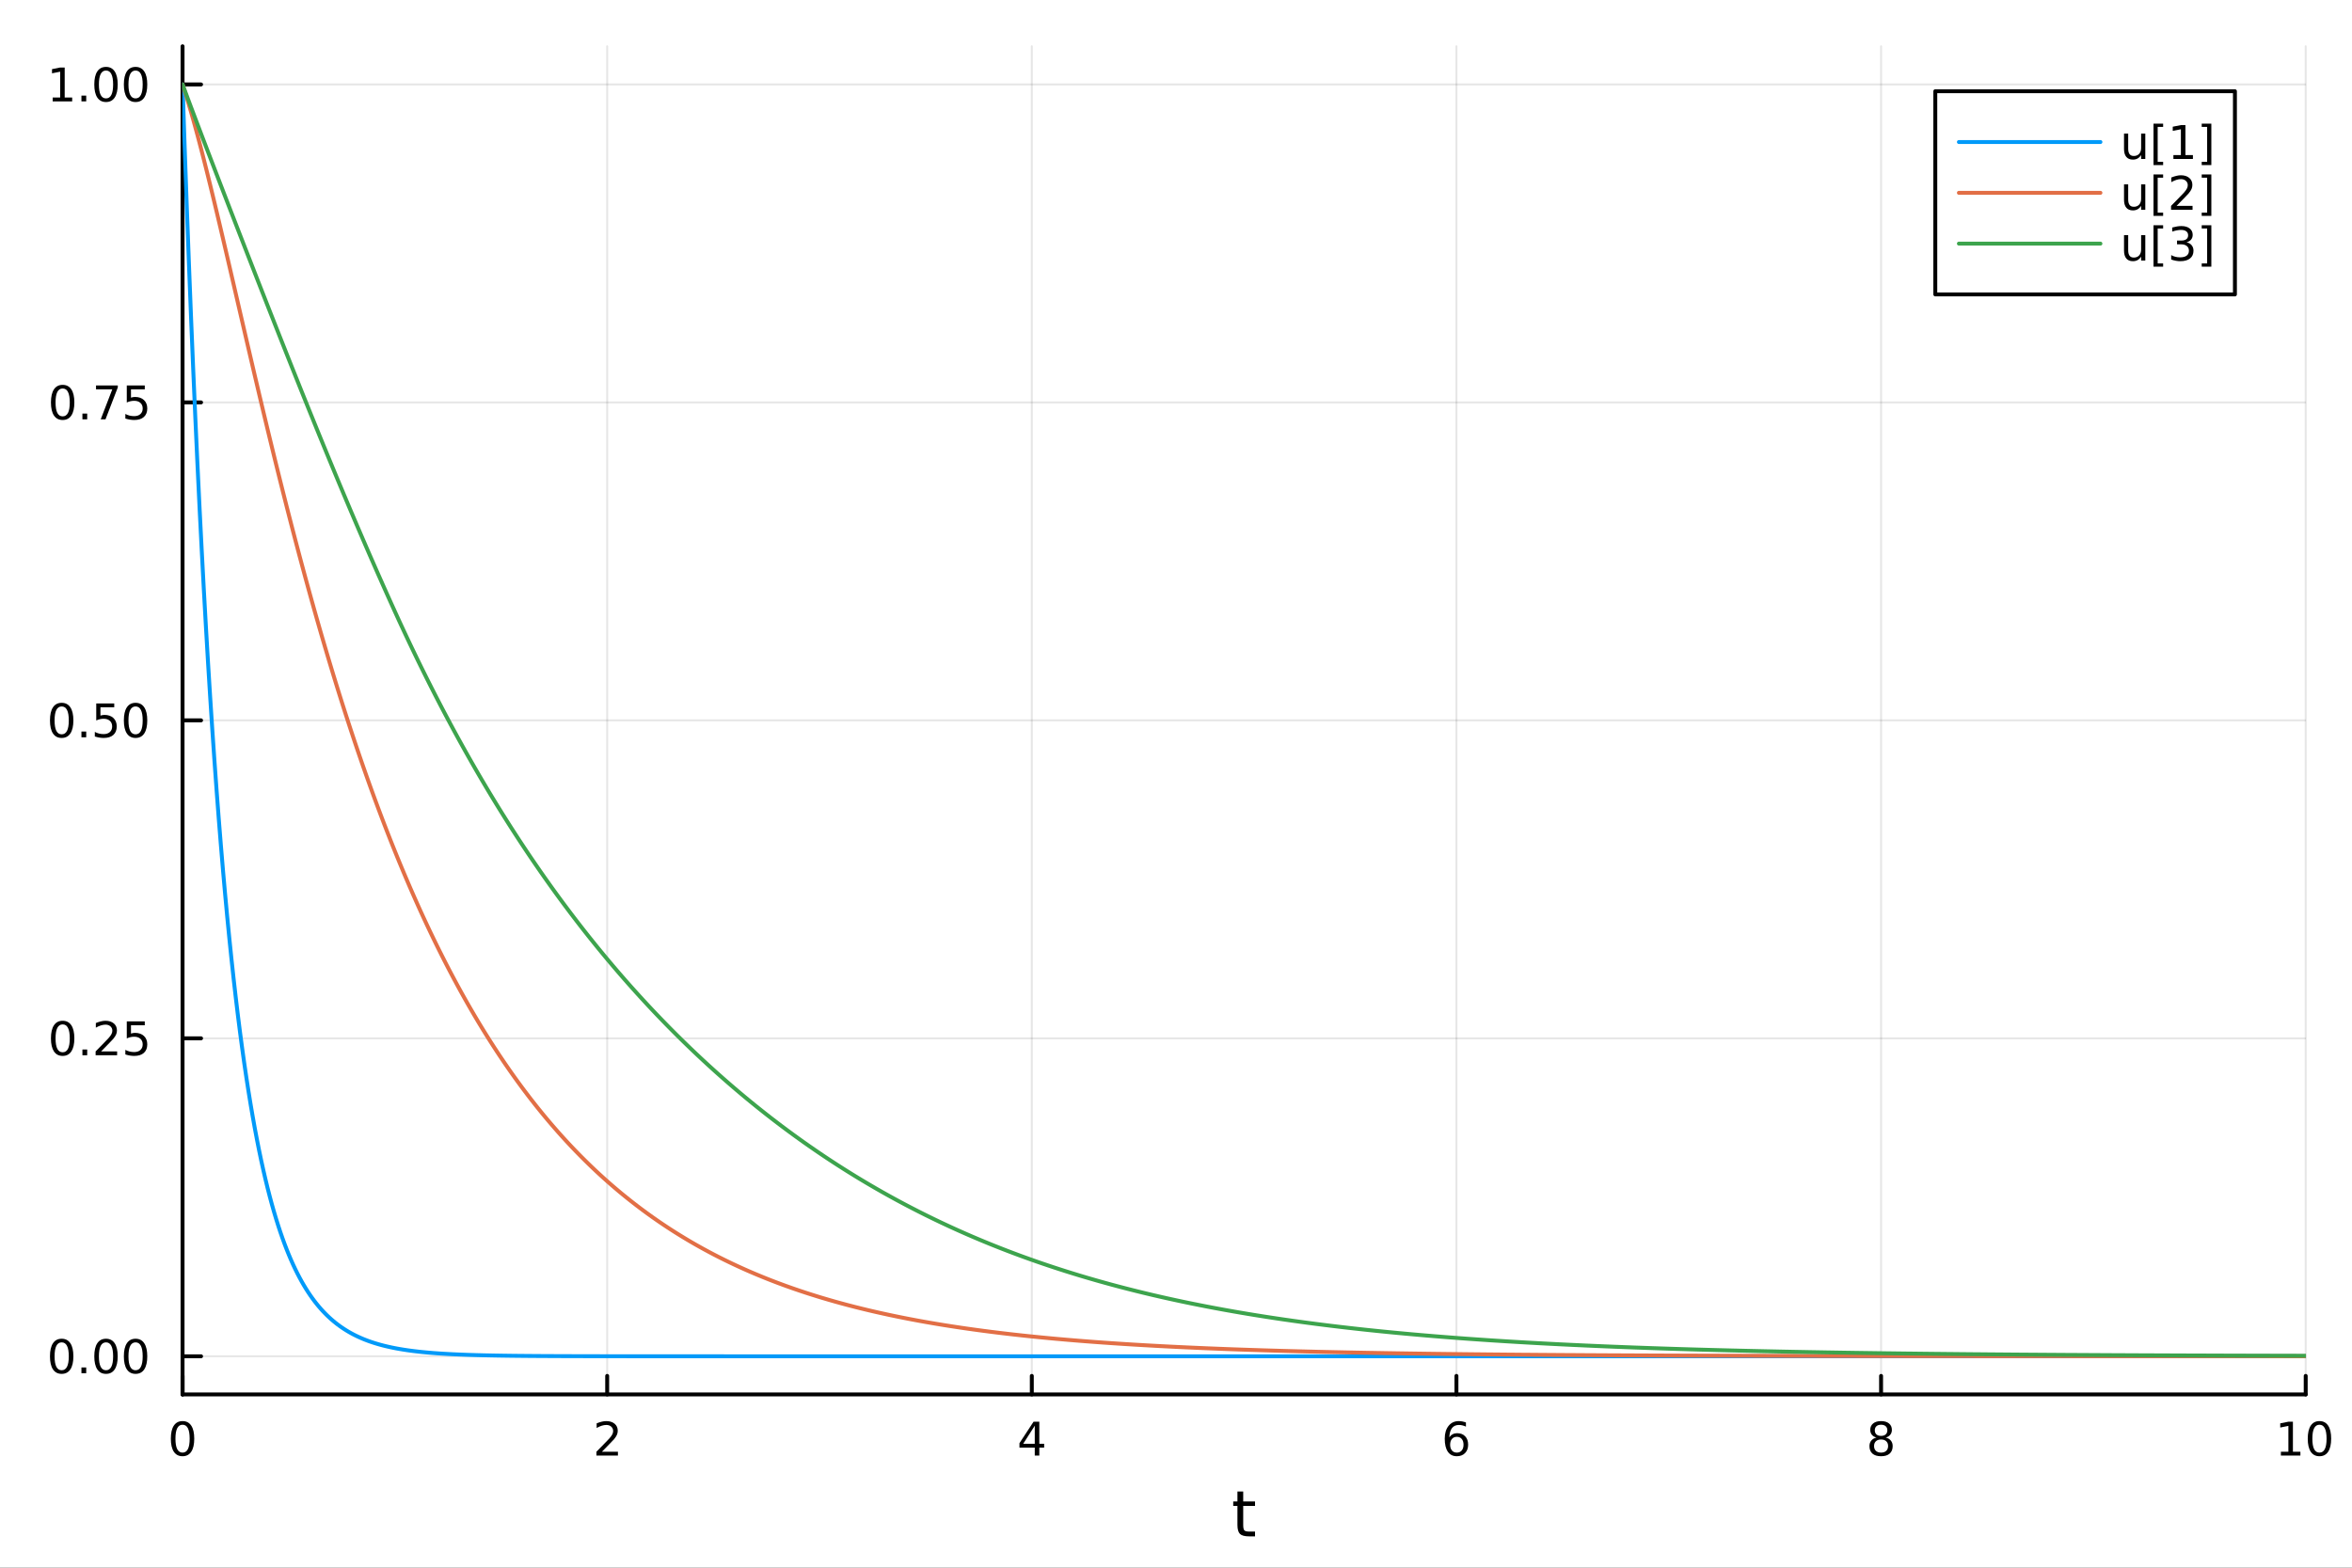 <?xml version="1.0" encoding="utf-8"?>
<svg xmlns="http://www.w3.org/2000/svg" xmlns:xlink="http://www.w3.org/1999/xlink" width="600" height="400" viewBox="0 0 2400 1600">
<rect x="0" y="0" width="2400" height="1600" fill="#333333" stroke="none"/>
<defs>
  <clipPath id="clip230">
    <rect x="0" y="0" width="2400" height="1600"/>
  </clipPath>
</defs>
<path clip-path="url(#clip230)" d="M0 1600 L2400 1600 L2400 0 L0 0  Z" fill="#ffffff" fill-rule="evenodd" fill-opacity="1"/>
<defs>
  <clipPath id="clip231">
    <rect x="480" y="0" width="1681" height="1600"/>
  </clipPath>
</defs>
<path clip-path="url(#clip230)" d="M186.274 1423.18 L2352.76 1423.18 L2352.76 47.244 L186.274 47.244  Z" fill="#ffffff" fill-rule="evenodd" fill-opacity="1"/>
<defs>
  <clipPath id="clip232">
    <rect x="186" y="47" width="2167" height="1377"/>
  </clipPath>
</defs>
<polyline clip-path="url(#clip232)" style="stroke:#000000; stroke-linecap:round; stroke-linejoin:round; stroke-width:2; stroke-opacity:0.1; fill:none" points="186.274,1423.18 186.274,47.244 "/>
<polyline clip-path="url(#clip232)" style="stroke:#000000; stroke-linecap:round; stroke-linejoin:round; stroke-width:2; stroke-opacity:0.1; fill:none" points="619.57,1423.18 619.57,47.244 "/>
<polyline clip-path="url(#clip232)" style="stroke:#000000; stroke-linecap:round; stroke-linejoin:round; stroke-width:2; stroke-opacity:0.1; fill:none" points="1052.87,1423.18 1052.87,47.244 "/>
<polyline clip-path="url(#clip232)" style="stroke:#000000; stroke-linecap:round; stroke-linejoin:round; stroke-width:2; stroke-opacity:0.1; fill:none" points="1486.16,1423.18 1486.16,47.244 "/>
<polyline clip-path="url(#clip232)" style="stroke:#000000; stroke-linecap:round; stroke-linejoin:round; stroke-width:2; stroke-opacity:0.1; fill:none" points="1919.46,1423.18 1919.46,47.244 "/>
<polyline clip-path="url(#clip232)" style="stroke:#000000; stroke-linecap:round; stroke-linejoin:round; stroke-width:2; stroke-opacity:0.1; fill:none" points="2352.76,1423.18 2352.76,47.244 "/>
<polyline clip-path="url(#clip230)" style="stroke:#000000; stroke-linecap:round; stroke-linejoin:round; stroke-width:4; stroke-opacity:1; fill:none" points="186.274,1423.18 2352.76,1423.18 "/>
<polyline clip-path="url(#clip230)" style="stroke:#000000; stroke-linecap:round; stroke-linejoin:round; stroke-width:4; stroke-opacity:1; fill:none" points="186.274,1423.18 186.274,1404.28 "/>
<polyline clip-path="url(#clip230)" style="stroke:#000000; stroke-linecap:round; stroke-linejoin:round; stroke-width:4; stroke-opacity:1; fill:none" points="619.57,1423.18 619.57,1404.28 "/>
<polyline clip-path="url(#clip230)" style="stroke:#000000; stroke-linecap:round; stroke-linejoin:round; stroke-width:4; stroke-opacity:1; fill:none" points="1052.87,1423.18 1052.87,1404.28 "/>
<polyline clip-path="url(#clip230)" style="stroke:#000000; stroke-linecap:round; stroke-linejoin:round; stroke-width:4; stroke-opacity:1; fill:none" points="1486.16,1423.18 1486.16,1404.28 "/>
<polyline clip-path="url(#clip230)" style="stroke:#000000; stroke-linecap:round; stroke-linejoin:round; stroke-width:4; stroke-opacity:1; fill:none" points="1919.46,1423.18 1919.46,1404.28 "/>
<polyline clip-path="url(#clip230)" style="stroke:#000000; stroke-linecap:round; stroke-linejoin:round; stroke-width:4; stroke-opacity:1; fill:none" points="2352.76,1423.18 2352.76,1404.28 "/>
<path clip-path="url(#clip230)" d="M186.274 1454.1 Q182.663 1454.1 180.834 1457.66 Q179.029 1461.2 179.029 1468.33 Q179.029 1475.44 180.834 1479.01 Q182.663 1482.55 186.274 1482.55 Q189.908 1482.55 191.714 1479.01 Q193.542 1475.44 193.542 1468.33 Q193.542 1461.2 191.714 1457.66 Q189.908 1454.1 186.274 1454.1 M186.274 1450.39 Q192.084 1450.39 195.14 1455 Q198.218 1459.58 198.218 1468.33 Q198.218 1477.06 195.14 1481.67 Q192.084 1486.25 186.274 1486.25 Q180.464 1486.25 177.385 1481.67 Q174.33 1477.06 174.33 1468.33 Q174.33 1459.58 177.385 1455 Q180.464 1450.39 186.274 1450.39 Z" fill="#000000" fill-rule="nonzero" fill-opacity="1" /><path clip-path="url(#clip230)" d="M614.223 1481.64 L630.543 1481.64 L630.543 1485.58 L608.598 1485.58 L608.598 1481.64 Q611.26 1478.89 615.844 1474.26 Q620.45 1469.61 621.631 1468.27 Q623.876 1465.74 624.756 1464.01 Q625.658 1462.25 625.658 1460.56 Q625.658 1457.8 623.714 1456.07 Q621.793 1454.33 618.691 1454.33 Q616.492 1454.33 614.038 1455.09 Q611.607 1455.86 608.83 1457.41 L608.83 1452.69 Q611.654 1451.55 614.107 1450.97 Q616.561 1450.39 618.598 1450.39 Q623.969 1450.39 627.163 1453.08 Q630.357 1455.77 630.357 1460.26 Q630.357 1462.39 629.547 1464.31 Q628.76 1466.2 626.654 1468.8 Q626.075 1469.47 622.973 1472.69 Q619.871 1475.88 614.223 1481.64 Z" fill="#000000" fill-rule="nonzero" fill-opacity="1" /><path clip-path="url(#clip230)" d="M1055.88 1455.09 L1044.07 1473.54 L1055.88 1473.54 L1055.88 1455.09 M1054.65 1451.02 L1060.53 1451.02 L1060.53 1473.54 L1065.46 1473.54 L1065.46 1477.43 L1060.53 1477.43 L1060.53 1485.58 L1055.88 1485.58 L1055.88 1477.43 L1040.27 1477.43 L1040.27 1472.92 L1054.65 1451.02 Z" fill="#000000" fill-rule="nonzero" fill-opacity="1" /><path clip-path="url(#clip230)" d="M1486.57 1466.44 Q1483.42 1466.44 1481.57 1468.59 Q1479.74 1470.74 1479.74 1474.49 Q1479.74 1478.22 1481.57 1480.39 Q1483.42 1482.55 1486.57 1482.55 Q1489.72 1482.55 1491.55 1480.39 Q1493.4 1478.22 1493.4 1474.49 Q1493.4 1470.74 1491.55 1468.59 Q1489.72 1466.44 1486.57 1466.44 M1495.85 1451.78 L1495.85 1456.04 Q1494.09 1455.21 1492.29 1454.77 Q1490.5 1454.33 1488.74 1454.33 Q1484.11 1454.33 1481.66 1457.45 Q1479.23 1460.58 1478.88 1466.9 Q1480.25 1464.89 1482.31 1463.82 Q1484.37 1462.73 1486.85 1462.73 Q1492.05 1462.73 1495.06 1465.9 Q1498.1 1469.05 1498.1 1474.49 Q1498.1 1479.82 1494.95 1483.03 Q1491.8 1486.25 1486.57 1486.25 Q1480.57 1486.25 1477.4 1481.67 Q1474.23 1477.06 1474.23 1468.33 Q1474.23 1460.14 1478.12 1455.28 Q1482.01 1450.39 1488.56 1450.39 Q1490.32 1450.39 1492.1 1450.74 Q1493.91 1451.09 1495.85 1451.78 Z" fill="#000000" fill-rule="nonzero" fill-opacity="1" /><path clip-path="url(#clip230)" d="M1919.46 1469.17 Q1916.13 1469.17 1914.2 1470.95 Q1912.31 1472.73 1912.31 1475.86 Q1912.31 1478.98 1914.2 1480.77 Q1916.13 1482.55 1919.46 1482.55 Q1922.79 1482.55 1924.71 1480.77 Q1926.64 1478.96 1926.64 1475.86 Q1926.64 1472.73 1924.71 1470.95 Q1922.82 1469.17 1919.46 1469.17 M1914.78 1467.18 Q1911.77 1466.44 1910.08 1464.38 Q1908.42 1462.32 1908.42 1459.35 Q1908.42 1455.21 1911.36 1452.8 Q1914.32 1450.39 1919.46 1450.39 Q1924.62 1450.39 1927.56 1452.8 Q1930.5 1455.21 1930.5 1459.35 Q1930.5 1462.32 1928.81 1464.38 Q1927.14 1466.44 1924.16 1467.18 Q1927.54 1467.96 1929.41 1470.26 Q1931.31 1472.55 1931.31 1475.86 Q1931.31 1480.88 1928.23 1483.57 Q1925.18 1486.25 1919.46 1486.25 Q1913.74 1486.25 1910.66 1483.57 Q1907.61 1480.88 1907.61 1475.86 Q1907.61 1472.55 1909.51 1470.26 Q1911.4 1467.96 1914.78 1467.18 M1913.07 1459.79 Q1913.07 1462.48 1914.74 1463.98 Q1916.43 1465.49 1919.46 1465.49 Q1922.47 1465.49 1924.16 1463.98 Q1925.87 1462.48 1925.87 1459.79 Q1925.87 1457.11 1924.16 1455.6 Q1922.47 1454.1 1919.46 1454.1 Q1916.43 1454.1 1914.74 1455.6 Q1913.07 1457.11 1913.07 1459.79 Z" fill="#000000" fill-rule="nonzero" fill-opacity="1" /><path clip-path="url(#clip230)" d="M2327.44 1481.64 L2335.08 1481.64 L2335.08 1455.28 L2326.77 1456.95 L2326.77 1452.69 L2335.04 1451.02 L2339.71 1451.02 L2339.71 1481.64 L2347.35 1481.64 L2347.35 1485.58 L2327.44 1485.58 L2327.44 1481.64 Z" fill="#000000" fill-rule="nonzero" fill-opacity="1" /><path clip-path="url(#clip230)" d="M2366.8 1454.1 Q2363.18 1454.1 2361.36 1457.66 Q2359.55 1461.2 2359.55 1468.33 Q2359.55 1475.44 2361.36 1479.01 Q2363.18 1482.55 2366.8 1482.55 Q2370.43 1482.55 2372.23 1479.01 Q2374.06 1475.44 2374.06 1468.33 Q2374.06 1461.2 2372.23 1457.66 Q2370.43 1454.1 2366.8 1454.1 M2366.8 1450.39 Q2372.61 1450.39 2375.66 1455 Q2378.74 1459.58 2378.74 1468.33 Q2378.74 1477.06 2375.66 1481.67 Q2372.61 1486.25 2366.8 1486.25 Q2360.99 1486.25 2357.91 1481.67 Q2354.85 1477.06 2354.85 1468.33 Q2354.85 1459.58 2357.91 1455 Q2360.99 1450.39 2366.8 1450.39 Z" fill="#000000" fill-rule="nonzero" fill-opacity="1" /><path clip-path="url(#clip230)" d="M1268.58 1522.27 L1268.58 1532.4 L1280.64 1532.4 L1280.64 1536.95 L1268.58 1536.95 L1268.58 1556.3 Q1268.58 1560.66 1269.75 1561.9 Q1270.96 1563.14 1274.62 1563.14 L1280.64 1563.14 L1280.64 1568.04 L1274.62 1568.04 Q1267.84 1568.04 1265.27 1565.53 Q1262.69 1562.98 1262.69 1556.3 L1262.69 1536.95 L1258.39 1536.95 L1258.39 1532.4 L1262.69 1532.4 L1262.69 1522.27 L1268.58 1522.27 Z" fill="#000000" fill-rule="nonzero" fill-opacity="1" /><polyline clip-path="url(#clip232)" style="stroke:#000000; stroke-linecap:round; stroke-linejoin:round; stroke-width:2; stroke-opacity:0.1; fill:none" points="186.274,1384.24 2352.76,1384.24 "/>
<polyline clip-path="url(#clip232)" style="stroke:#000000; stroke-linecap:round; stroke-linejoin:round; stroke-width:2; stroke-opacity:0.1; fill:none" points="186.274,1059.73 2352.76,1059.73 "/>
<polyline clip-path="url(#clip232)" style="stroke:#000000; stroke-linecap:round; stroke-linejoin:round; stroke-width:2; stroke-opacity:0.1; fill:none" points="186.274,735.212 2352.76,735.212 "/>
<polyline clip-path="url(#clip232)" style="stroke:#000000; stroke-linecap:round; stroke-linejoin:round; stroke-width:2; stroke-opacity:0.1; fill:none" points="186.274,410.699 2352.76,410.699 "/>
<polyline clip-path="url(#clip232)" style="stroke:#000000; stroke-linecap:round; stroke-linejoin:round; stroke-width:2; stroke-opacity:0.1; fill:none" points="186.274,86.186 2352.76,86.186 "/>
<polyline clip-path="url(#clip230)" style="stroke:#000000; stroke-linecap:round; stroke-linejoin:round; stroke-width:4; stroke-opacity:1; fill:none" points="186.274,1423.18 186.274,47.244 "/>
<polyline clip-path="url(#clip230)" style="stroke:#000000; stroke-linecap:round; stroke-linejoin:round; stroke-width:4; stroke-opacity:1; fill:none" points="186.274,1384.24 205.172,1384.24 "/>
<polyline clip-path="url(#clip230)" style="stroke:#000000; stroke-linecap:round; stroke-linejoin:round; stroke-width:4; stroke-opacity:1; fill:none" points="186.274,1059.73 205.172,1059.73 "/>
<polyline clip-path="url(#clip230)" style="stroke:#000000; stroke-linecap:round; stroke-linejoin:round; stroke-width:4; stroke-opacity:1; fill:none" points="186.274,735.212 205.172,735.212 "/>
<polyline clip-path="url(#clip230)" style="stroke:#000000; stroke-linecap:round; stroke-linejoin:round; stroke-width:4; stroke-opacity:1; fill:none" points="186.274,410.699 205.172,410.699 "/>
<polyline clip-path="url(#clip230)" style="stroke:#000000; stroke-linecap:round; stroke-linejoin:round; stroke-width:4; stroke-opacity:1; fill:none" points="186.274,86.186 205.172,86.186 "/>
<path clip-path="url(#clip230)" d="M62.937 1370.04 Q59.325 1370.04 57.497 1373.6 Q55.691 1377.14 55.691 1384.27 Q55.691 1391.38 57.497 1394.94 Q59.325 1398.49 62.937 1398.49 Q66.571 1398.49 68.376 1394.94 Q70.205 1391.38 70.205 1384.27 Q70.205 1377.14 68.376 1373.6 Q66.571 1370.04 62.937 1370.04 M62.937 1366.33 Q68.747 1366.33 71.802 1370.94 Q74.881 1375.52 74.881 1384.27 Q74.881 1393 71.802 1397.61 Q68.747 1402.19 62.937 1402.19 Q57.126 1402.19 54.048 1397.61 Q50.992 1393 50.992 1384.27 Q50.992 1375.52 54.048 1370.94 Q57.126 1366.33 62.937 1366.33 Z" fill="#000000" fill-rule="nonzero" fill-opacity="1" /><path clip-path="url(#clip230)" d="M83.098 1395.64 L87.983 1395.64 L87.983 1401.52 L83.098 1401.52 L83.098 1395.64 Z" fill="#000000" fill-rule="nonzero" fill-opacity="1" /><path clip-path="url(#clip230)" d="M108.168 1370.04 Q104.557 1370.04 102.728 1373.6 Q100.922 1377.14 100.922 1384.27 Q100.922 1391.38 102.728 1394.94 Q104.557 1398.49 108.168 1398.49 Q111.802 1398.49 113.608 1394.94 Q115.436 1391.38 115.436 1384.27 Q115.436 1377.14 113.608 1373.6 Q111.802 1370.04 108.168 1370.04 M108.168 1366.33 Q113.978 1366.33 117.033 1370.94 Q120.112 1375.52 120.112 1384.27 Q120.112 1393 117.033 1397.61 Q113.978 1402.19 108.168 1402.19 Q102.358 1402.19 99.279 1397.61 Q96.223 1393 96.223 1384.27 Q96.223 1375.52 99.279 1370.94 Q102.358 1366.33 108.168 1366.33 Z" fill="#000000" fill-rule="nonzero" fill-opacity="1" /><path clip-path="url(#clip230)" d="M138.33 1370.04 Q134.719 1370.04 132.89 1373.6 Q131.084 1377.14 131.084 1384.27 Q131.084 1391.38 132.89 1394.94 Q134.719 1398.49 138.33 1398.49 Q141.964 1398.49 143.769 1394.94 Q145.598 1391.38 145.598 1384.27 Q145.598 1377.14 143.769 1373.6 Q141.964 1370.04 138.33 1370.04 M138.33 1366.33 Q144.14 1366.33 147.195 1370.94 Q150.274 1375.52 150.274 1384.27 Q150.274 1393 147.195 1397.61 Q144.14 1402.19 138.33 1402.19 Q132.519 1402.19 129.441 1397.61 Q126.385 1393 126.385 1384.27 Q126.385 1375.52 129.441 1370.94 Q132.519 1366.33 138.33 1366.33 Z" fill="#000000" fill-rule="nonzero" fill-opacity="1" /><path clip-path="url(#clip230)" d="M63.932 1045.52 Q60.321 1045.52 58.492 1049.09 Q56.687 1052.63 56.687 1059.76 Q56.687 1066.87 58.492 1070.43 Q60.321 1073.97 63.932 1073.97 Q67.566 1073.97 69.372 1070.43 Q71.2 1066.87 71.2 1059.76 Q71.2 1052.63 69.372 1049.09 Q67.566 1045.52 63.932 1045.52 M63.932 1041.82 Q69.742 1041.82 72.798 1046.43 Q75.876 1051.01 75.876 1059.76 Q75.876 1068.49 72.798 1073.09 Q69.742 1077.68 63.932 1077.68 Q58.122 1077.68 55.043 1073.09 Q51.987 1068.49 51.987 1059.76 Q51.987 1051.01 55.043 1046.43 Q58.122 1041.82 63.932 1041.82 Z" fill="#000000" fill-rule="nonzero" fill-opacity="1" /><path clip-path="url(#clip230)" d="M84.094 1071.13 L88.978 1071.13 L88.978 1077.01 L84.094 1077.01 L84.094 1071.13 Z" fill="#000000" fill-rule="nonzero" fill-opacity="1" /><path clip-path="url(#clip230)" d="M103.191 1073.07 L119.51 1073.07 L119.51 1077.01 L97.566 1077.01 L97.566 1073.07 Q100.228 1070.32 104.811 1065.69 Q109.418 1061.03 110.598 1059.69 Q112.844 1057.17 113.723 1055.43 Q114.626 1053.67 114.626 1051.98 Q114.626 1049.23 112.682 1047.49 Q110.76 1045.76 107.658 1045.76 Q105.459 1045.76 103.006 1046.52 Q100.575 1047.28 97.797 1048.83 L97.797 1044.11 Q100.621 1042.98 103.075 1042.4 Q105.529 1041.82 107.566 1041.82 Q112.936 1041.82 116.131 1044.51 Q119.325 1047.19 119.325 1051.68 Q119.325 1053.81 118.515 1055.73 Q117.728 1057.63 115.621 1060.22 Q115.043 1060.89 111.941 1064.11 Q108.839 1067.31 103.191 1073.07 Z" fill="#000000" fill-rule="nonzero" fill-opacity="1" /><path clip-path="url(#clip230)" d="M129.371 1042.45 L147.728 1042.45 L147.728 1046.38 L133.654 1046.38 L133.654 1054.85 Q134.672 1054.51 135.691 1054.34 Q136.709 1054.16 137.728 1054.16 Q143.515 1054.16 146.894 1057.33 Q150.274 1060.5 150.274 1065.92 Q150.274 1071.5 146.802 1074.6 Q143.33 1077.68 137.01 1077.68 Q134.834 1077.68 132.566 1077.31 Q130.32 1076.94 127.913 1076.19 L127.913 1071.5 Q129.996 1072.63 132.219 1073.19 Q134.441 1073.74 136.918 1073.74 Q140.922 1073.74 143.26 1071.63 Q145.598 1069.53 145.598 1065.92 Q145.598 1062.31 143.26 1060.2 Q140.922 1058.09 136.918 1058.09 Q135.043 1058.09 133.168 1058.51 Q131.316 1058.93 129.371 1059.81 L129.371 1042.45 Z" fill="#000000" fill-rule="nonzero" fill-opacity="1" /><path clip-path="url(#clip230)" d="M62.937 721.011 Q59.325 721.011 57.497 724.575 Q55.691 728.117 55.691 735.247 Q55.691 742.353 57.497 745.918 Q59.325 749.46 62.937 749.46 Q66.571 749.46 68.376 745.918 Q70.205 742.353 70.205 735.247 Q70.205 728.117 68.376 724.575 Q66.571 721.011 62.937 721.011 M62.937 717.307 Q68.747 717.307 71.802 721.913 Q74.881 726.497 74.881 735.247 Q74.881 743.973 71.802 748.58 Q68.747 753.163 62.937 753.163 Q57.126 753.163 54.048 748.58 Q50.992 743.973 50.992 735.247 Q50.992 726.497 54.048 721.913 Q57.126 717.307 62.937 717.307 Z" fill="#000000" fill-rule="nonzero" fill-opacity="1" /><path clip-path="url(#clip230)" d="M83.098 746.612 L87.983 746.612 L87.983 752.492 L83.098 752.492 L83.098 746.612 Z" fill="#000000" fill-rule="nonzero" fill-opacity="1" /><path clip-path="url(#clip230)" d="M98.214 717.932 L116.57 717.932 L116.57 721.867 L102.496 721.867 L102.496 730.339 Q103.515 729.992 104.534 729.83 Q105.552 729.645 106.571 729.645 Q112.358 729.645 115.737 732.816 Q119.117 735.987 119.117 741.404 Q119.117 746.983 115.645 750.085 Q112.172 753.163 105.853 753.163 Q103.677 753.163 101.409 752.793 Q99.163 752.423 96.756 751.682 L96.756 746.983 Q98.839 748.117 101.061 748.673 Q103.284 749.228 105.76 749.228 Q109.765 749.228 112.103 747.122 Q114.441 745.015 114.441 741.404 Q114.441 737.793 112.103 735.687 Q109.765 733.58 105.76 733.58 Q103.885 733.58 102.01 733.997 Q100.159 734.413 98.214 735.293 L98.214 717.932 Z" fill="#000000" fill-rule="nonzero" fill-opacity="1" /><path clip-path="url(#clip230)" d="M138.33 721.011 Q134.719 721.011 132.89 724.575 Q131.084 728.117 131.084 735.247 Q131.084 742.353 132.89 745.918 Q134.719 749.46 138.33 749.46 Q141.964 749.46 143.769 745.918 Q145.598 742.353 145.598 735.247 Q145.598 728.117 143.769 724.575 Q141.964 721.011 138.33 721.011 M138.33 717.307 Q144.14 717.307 147.195 721.913 Q150.274 726.497 150.274 735.247 Q150.274 743.973 147.195 748.58 Q144.14 753.163 138.33 753.163 Q132.519 753.163 129.441 748.58 Q126.385 743.973 126.385 735.247 Q126.385 726.497 129.441 721.913 Q132.519 717.307 138.33 717.307 Z" fill="#000000" fill-rule="nonzero" fill-opacity="1" /><path clip-path="url(#clip230)" d="M63.932 396.498 Q60.321 396.498 58.492 400.062 Q56.687 403.604 56.687 410.734 Q56.687 417.84 58.492 421.405 Q60.321 424.946 63.932 424.946 Q67.566 424.946 69.372 421.405 Q71.2 417.84 71.2 410.734 Q71.2 403.604 69.372 400.062 Q67.566 396.498 63.932 396.498 M63.932 392.794 Q69.742 392.794 72.798 397.4 Q75.876 401.984 75.876 410.734 Q75.876 419.46 72.798 424.067 Q69.742 428.65 63.932 428.65 Q58.122 428.65 55.043 424.067 Q51.987 419.46 51.987 410.734 Q51.987 401.984 55.043 397.4 Q58.122 392.794 63.932 392.794 Z" fill="#000000" fill-rule="nonzero" fill-opacity="1" /><path clip-path="url(#clip230)" d="M84.094 422.099 L88.978 422.099 L88.978 427.979 L84.094 427.979 L84.094 422.099 Z" fill="#000000" fill-rule="nonzero" fill-opacity="1" /><path clip-path="url(#clip230)" d="M97.983 393.419 L120.205 393.419 L120.205 395.41 L107.658 427.979 L102.774 427.979 L114.58 397.354 L97.983 397.354 L97.983 393.419 Z" fill="#000000" fill-rule="nonzero" fill-opacity="1" /><path clip-path="url(#clip230)" d="M129.371 393.419 L147.728 393.419 L147.728 397.354 L133.654 397.354 L133.654 405.826 Q134.672 405.479 135.691 405.317 Q136.709 405.132 137.728 405.132 Q143.515 405.132 146.894 408.303 Q150.274 411.474 150.274 416.891 Q150.274 422.47 146.802 425.571 Q143.33 428.65 137.01 428.65 Q134.834 428.65 132.566 428.28 Q130.32 427.909 127.913 427.169 L127.913 422.47 Q129.996 423.604 132.219 424.159 Q134.441 424.715 136.918 424.715 Q140.922 424.715 143.26 422.608 Q145.598 420.502 145.598 416.891 Q145.598 413.28 143.26 411.173 Q140.922 409.067 136.918 409.067 Q135.043 409.067 133.168 409.484 Q131.316 409.9 129.371 410.78 L129.371 393.419 Z" fill="#000000" fill-rule="nonzero" fill-opacity="1" /><path clip-path="url(#clip230)" d="M53.747 99.531 L61.386 99.531 L61.386 73.165 L53.075 74.832 L53.075 70.572 L61.339 68.906 L66.015 68.906 L66.015 99.531 L73.654 99.531 L73.654 103.466 L53.747 103.466 L53.747 99.531 Z" fill="#000000" fill-rule="nonzero" fill-opacity="1" /><path clip-path="url(#clip230)" d="M83.098 97.586 L87.983 97.586 L87.983 103.466 L83.098 103.466 L83.098 97.586 Z" fill="#000000" fill-rule="nonzero" fill-opacity="1" /><path clip-path="url(#clip230)" d="M108.168 71.984 Q104.557 71.984 102.728 75.549 Q100.922 79.091 100.922 86.22 Q100.922 93.327 102.728 96.892 Q104.557 100.433 108.168 100.433 Q111.802 100.433 113.608 96.892 Q115.436 93.327 115.436 86.22 Q115.436 79.091 113.608 75.549 Q111.802 71.984 108.168 71.984 M108.168 68.281 Q113.978 68.281 117.033 72.887 Q120.112 77.47 120.112 86.22 Q120.112 94.947 117.033 99.554 Q113.978 104.137 108.168 104.137 Q102.358 104.137 99.279 99.554 Q96.223 94.947 96.223 86.22 Q96.223 77.47 99.279 72.887 Q102.358 68.281 108.168 68.281 Z" fill="#000000" fill-rule="nonzero" fill-opacity="1" /><path clip-path="url(#clip230)" d="M138.33 71.984 Q134.719 71.984 132.89 75.549 Q131.084 79.091 131.084 86.22 Q131.084 93.327 132.89 96.892 Q134.719 100.433 138.33 100.433 Q141.964 100.433 143.769 96.892 Q145.598 93.327 145.598 86.22 Q145.598 79.091 143.769 75.549 Q141.964 71.984 138.33 71.984 M138.33 68.281 Q144.14 68.281 147.195 72.887 Q150.274 77.47 150.274 86.22 Q150.274 94.947 147.195 99.554 Q144.14 104.137 138.33 104.137 Q132.519 104.137 129.441 99.554 Q126.385 94.947 126.385 86.22 Q126.385 77.47 129.441 72.887 Q132.519 68.281 138.33 68.281 Z" fill="#000000" fill-rule="nonzero" fill-opacity="1" /><polyline clip-path="url(#clip232)" style="stroke:#009af9; stroke-linecap:round; stroke-linejoin:round; stroke-width:4; stroke-opacity:1; fill:none" points="186.274,86.186 188.443,150.172 190.611,211.005 192.78,268.838 194.949,323.821 197.117,376.093 199.286,425.788 201.455,473.035 203.623,517.953 205.792,560.656 207.961,601.253 210.129,639.849 212.298,676.543 214.466,711.428 216.635,744.594 218.804,776.126 220.972,806.104 223.141,834.602 225.31,861.695 227.478,887.453 229.647,911.94 231.816,935.221 233.984,957.355 236.153,978.4 238.322,998.407 240.49,1017.43 242.659,1035.51 244.828,1052.7 246.996,1069.04 249.165,1084.58 251.334,1099.35 253.502,1113.39 255.671,1126.74 257.839,1139.44 260.008,1151.51 262.177,1162.98 264.345,1173.89 266.514,1184.26 268.683,1194.11 270.851,1203.48 273.02,1212.39 275.189,1220.86 277.357,1228.91 279.526,1236.57 281.695,1243.85 283.863,1250.77 286.032,1257.35 288.201,1263.61 290.369,1269.56 292.538,1275.21 294.707,1280.58 296.875,1285.69 299.044,1290.55 301.212,1295.16 303.381,1299.56 305.55,1303.73 307.718,1307.7 309.887,1311.47 312.056,1315.06 314.224,1318.47 316.393,1321.71 318.562,1324.8 320.73,1327.73 322.899,1330.51 325.068,1333.16 327.236,1335.68 329.405,1338.07 331.574,1340.34 333.742,1342.51 335.911,1344.56 338.08,1346.52 340.248,1348.38 342.417,1350.15 344.585,1351.83 346.754,1353.43 348.923,1354.95 351.091,1356.39 353.26,1357.76 355.429,1359.07 357.597,1360.31 359.766,1361.49 361.935,1362.61 364.103,1363.67 366.272,1364.69 368.441,1365.65 370.609,1366.57 372.778,1367.44 374.947,1368.27 377.115,1369.06 379.284,1369.8 381.453,1370.52 383.621,1371.19 385.79,1371.83 387.959,1372.45 390.127,1373.03 392.296,1373.58 394.464,1374.1 396.633,1374.6 398.802,1375.08 400.97,1375.53 403.139,1375.96 405.308,1376.37 407.476,1376.76 409.645,1377.12 411.814,1377.48 413.982,1377.81 416.151,1378.13 418.32,1378.43 420.488,1378.71 422.657,1378.99 424.826,1379.24 426.994,1379.49 429.163,1379.73 431.332,1379.95 433.5,1380.16 435.669,1380.36 437.837,1380.55 440.006,1380.73 442.175,1380.91 444.343,1381.07 446.512,1381.23 448.681,1381.38 450.849,1381.52 453.018,1381.65 455.187,1381.78 457.355,1381.9 459.524,1382.02 461.693,1382.13 463.861,1382.23 466.03,1382.33 468.199,1382.42 470.367,1382.51 472.536,1382.6 474.705,1382.68 476.873,1382.76 479.042,1382.83 481.21,1382.9 483.379,1382.96 485.548,1383.03 487.716,1383.09 489.885,1383.14 492.054,1383.2 494.222,1383.25 496.391,1383.3 498.56,1383.34 500.728,1383.39 502.897,1383.43 505.066,1383.47 507.234,1383.51 509.403,1383.54 511.572,1383.58 513.74,1383.61 515.909,1383.64 518.078,1383.67 520.246,1383.7 522.415,1383.73 524.583,1383.75 526.752,1383.78 528.921,1383.8 531.089,1383.82 533.258,1383.84 535.427,1383.86 537.595,1383.88 539.764,1383.9 541.933,1383.91 544.101,1383.93 546.27,1383.95 548.439,1383.96 550.607,1383.97 552.776,1383.99 554.945,1384 557.113,1384.01 559.282,1384.02 561.451,1384.03 563.619,1384.04 565.788,1384.05 567.956,1384.06 570.125,1384.07 572.294,1384.08 574.462,1384.09 576.631,1384.09 578.8,1384.1 580.968,1384.11 583.137,1384.11 585.306,1384.12 587.474,1384.13 589.643,1384.13 591.812,1384.14 593.98,1384.14 596.149,1384.15 598.318,1384.15 600.486,1384.16 602.655,1384.16 604.824,1384.16 606.992,1384.17 609.161,1384.17 611.33,1384.17 613.498,1384.18 615.667,1384.18 617.835,1384.18 620.004,1384.19 622.173,1384.19 624.341,1384.19 626.51,1384.19 628.679,1384.2 630.847,1384.2 633.016,1384.2 635.185,1384.2 637.353,1384.2 639.522,1384.21 641.691,1384.21 643.859,1384.21 646.028,1384.21 648.197,1384.21 650.365,1384.21 652.534,1384.21 654.703,1384.22 656.871,1384.22 659.04,1384.22 661.208,1384.22 663.377,1384.22 665.546,1384.22 667.714,1384.22 669.883,1384.22 672.052,1384.22 674.22,1384.22 676.389,1384.22 678.558,1384.23 680.726,1384.23 682.895,1384.23 685.064,1384.23 687.232,1384.23 689.401,1384.23 691.57,1384.23 693.738,1384.23 695.907,1384.23 698.076,1384.23 700.244,1384.23 702.413,1384.23 704.581,1384.23 706.75,1384.23 708.919,1384.23 711.087,1384.23 713.256,1384.23 715.425,1384.23 717.593,1384.23 719.762,1384.23 721.931,1384.23 724.099,1384.23 726.268,1384.23 728.437,1384.23 730.605,1384.23 732.774,1384.23 734.943,1384.23 737.111,1384.23 739.28,1384.24 741.449,1384.24 743.617,1384.24 745.786,1384.24 747.954,1384.24 750.123,1384.24 752.292,1384.24 754.46,1384.24 756.629,1384.24 758.798,1384.24 760.966,1384.24 763.135,1384.24 765.304,1384.24 767.472,1384.24 769.641,1384.24 771.81,1384.24 773.978,1384.24 776.147,1384.24 778.316,1384.24 780.484,1384.24 782.653,1384.24 784.822,1384.24 786.99,1384.24 789.159,1384.24 791.328,1384.24 793.496,1384.24 795.665,1384.24 797.833,1384.24 800.002,1384.24 802.171,1384.24 804.339,1384.24 806.508,1384.24 808.677,1384.24 810.845,1384.24 813.014,1384.24 815.183,1384.24 817.351,1384.24 819.52,1384.24 821.689,1384.24 823.857,1384.24 826.026,1384.24 828.195,1384.24 830.363,1384.24 832.532,1384.24 834.701,1384.24 836.869,1384.24 839.038,1384.24 841.206,1384.24 843.375,1384.24 845.544,1384.24 847.712,1384.24 849.881,1384.24 852.05,1384.24 854.218,1384.24 856.387,1384.24 858.556,1384.24 860.724,1384.24 862.893,1384.24 865.062,1384.24 867.23,1384.24 869.399,1384.24 871.568,1384.24 873.736,1384.24 875.905,1384.24 878.074,1384.24 880.242,1384.24 882.411,1384.24 884.579,1384.24 886.748,1384.24 888.917,1384.24 891.085,1384.24 893.254,1384.24 895.423,1384.24 897.591,1384.24 899.76,1384.24 901.929,1384.24 904.097,1384.24 906.266,1384.24 908.435,1384.24 910.603,1384.24 912.772,1384.24 914.941,1384.24 917.109,1384.24 919.278,1384.24 921.447,1384.24 923.615,1384.24 925.784,1384.24 927.952,1384.24 930.121,1384.24 932.29,1384.24 934.458,1384.24 936.627,1384.24 938.796,1384.24 940.964,1384.24 943.133,1384.24 945.302,1384.24 947.47,1384.24 949.639,1384.24 951.808,1384.24 953.976,1384.24 956.145,1384.24 958.314,1384.24 960.482,1384.24 962.651,1384.24 964.82,1384.24 966.988,1384.24 969.157,1384.24 971.326,1384.24 973.494,1384.24 975.663,1384.24 977.831,1384.24 980,1384.24 982.169,1384.24 984.337,1384.24 986.506,1384.24 988.675,1384.24 990.843,1384.24 993.012,1384.24 995.181,1384.24 997.349,1384.24 999.518,1384.24 1001.69,1384.24 1003.86,1384.24 1006.02,1384.24 1008.19,1384.24 1010.36,1384.24 1012.53,1384.24 1014.7,1384.24 1016.87,1384.24 1019.04,1384.24 1021.2,1384.24 1023.37,1384.24 1025.54,1384.24 1027.71,1384.24 1029.88,1384.24 1032.05,1384.24 1034.22,1384.24 1036.39,1384.24 1038.55,1384.24 1040.72,1384.24 1042.89,1384.24 1045.06,1384.24 1047.23,1384.24 1049.4,1384.24 1051.57,1384.24 1053.73,1384.24 1055.9,1384.24 1058.07,1384.24 1060.24,1384.24 1062.41,1384.24 1064.58,1384.24 1066.75,1384.24 1068.91,1384.24 1071.08,1384.24 1073.25,1384.24 1075.42,1384.24 1077.59,1384.24 1079.76,1384.24 1081.93,1384.24 1084.1,1384.24 1086.26,1384.24 1088.43,1384.24 1090.6,1384.24 1092.77,1384.24 1094.94,1384.24 1097.11,1384.24 1099.28,1384.24 1101.44,1384.24 1103.61,1384.24 1105.78,1384.24 1107.95,1384.24 1110.12,1384.24 1112.29,1384.24 1114.46,1384.24 1116.63,1384.24 1118.79,1384.24 1120.96,1384.24 1123.13,1384.24 1125.3,1384.24 1127.47,1384.24 1129.64,1384.24 1131.81,1384.24 1133.97,1384.24 1136.14,1384.24 1138.31,1384.24 1140.48,1384.24 1142.65,1384.24 1144.82,1384.24 1146.99,1384.24 1149.15,1384.24 1151.32,1384.24 1153.49,1384.24 1155.66,1384.24 1157.83,1384.24 1160,1384.24 1162.17,1384.24 1164.34,1384.24 1166.5,1384.24 1168.67,1384.24 1170.84,1384.24 1173.01,1384.24 1175.18,1384.24 1177.35,1384.24 1179.52,1384.24 1181.68,1384.24 1183.85,1384.24 1186.02,1384.24 1188.19,1384.24 1190.36,1384.24 1192.53,1384.24 1194.7,1384.24 1196.87,1384.24 1199.03,1384.24 1201.2,1384.24 1203.37,1384.24 1205.54,1384.24 1207.71,1384.24 1209.88,1384.24 1212.05,1384.24 1214.21,1384.24 1216.38,1384.24 1218.55,1384.24 1220.72,1384.24 1222.89,1384.24 1225.06,1384.24 1227.23,1384.24 1229.39,1384.24 1231.56,1384.24 1233.73,1384.24 1235.9,1384.24 1238.07,1384.24 1240.24,1384.24 1242.41,1384.24 1244.58,1384.24 1246.74,1384.24 1248.91,1384.24 1251.08,1384.24 1253.25,1384.24 1255.42,1384.24 1257.59,1384.24 1259.76,1384.24 1261.92,1384.24 1264.09,1384.24 1266.26,1384.24 1268.43,1384.24 1270.6,1384.24 1272.77,1384.24 1274.94,1384.24 1277.11,1384.24 1279.27,1384.24 1281.44,1384.24 1283.61,1384.24 1285.78,1384.24 1287.95,1384.24 1290.12,1384.24 1292.29,1384.24 1294.45,1384.24 1296.62,1384.24 1298.79,1384.24 1300.96,1384.24 1303.13,1384.24 1305.3,1384.24 1307.47,1384.24 1309.63,1384.24 1311.8,1384.24 1313.97,1384.24 1316.14,1384.24 1318.31,1384.24 1320.48,1384.24 1322.65,1384.24 1324.82,1384.24 1326.98,1384.24 1329.15,1384.24 1331.32,1384.24 1333.49,1384.24 1335.66,1384.24 1337.83,1384.24 1340,1384.24 1342.16,1384.24 1344.33,1384.24 1346.5,1384.24 1348.67,1384.24 1350.84,1384.24 1353.01,1384.24 1355.18,1384.24 1357.35,1384.24 1359.51,1384.24 1361.68,1384.24 1363.85,1384.24 1366.02,1384.24 1368.19,1384.24 1370.36,1384.24 1372.53,1384.24 1374.69,1384.24 1376.86,1384.24 1379.03,1384.24 1381.2,1384.24 1383.37,1384.24 1385.54,1384.24 1387.71,1384.24 1389.88,1384.24 1392.04,1384.24 1394.21,1384.24 1396.38,1384.24 1398.55,1384.24 1400.72,1384.24 1402.89,1384.24 1405.06,1384.24 1407.22,1384.24 1409.39,1384.24 1411.56,1384.24 1413.73,1384.24 1415.9,1384.24 1418.07,1384.24 1420.24,1384.24 1422.4,1384.24 1424.57,1384.24 1426.74,1384.24 1428.91,1384.24 1431.08,1384.24 1433.25,1384.24 1435.42,1384.24 1437.59,1384.24 1439.75,1384.24 1441.92,1384.24 1444.09,1384.24 1446.26,1384.24 1448.43,1384.24 1450.6,1384.24 1452.77,1384.24 1454.93,1384.24 1457.1,1384.24 1459.27,1384.24 1461.44,1384.24 1463.61,1384.24 1465.78,1384.24 1467.95,1384.24 1470.12,1384.24 1472.28,1384.24 1474.45,1384.24 1476.62,1384.24 1478.79,1384.24 1480.96,1384.24 1483.13,1384.24 1485.3,1384.24 1487.46,1384.24 1489.63,1384.24 1491.8,1384.24 1493.97,1384.24 1496.14,1384.24 1498.31,1384.24 1500.48,1384.24 1502.64,1384.24 1504.81,1384.24 1506.98,1384.24 1509.15,1384.24 1511.32,1384.24 1513.49,1384.24 1515.66,1384.24 1517.83,1384.24 1519.99,1384.24 1522.16,1384.24 1524.33,1384.24 1526.5,1384.24 1528.67,1384.24 1530.84,1384.24 1533.01,1384.24 1535.17,1384.24 1537.34,1384.24 1539.51,1384.24 1541.68,1384.24 1543.85,1384.24 1546.02,1384.24 1548.19,1384.24 1550.36,1384.24 1552.52,1384.24 1554.69,1384.24 1556.86,1384.24 1559.03,1384.24 1561.2,1384.24 1563.37,1384.24 1565.54,1384.24 1567.7,1384.24 1569.87,1384.24 1572.04,1384.24 1574.21,1384.24 1576.38,1384.24 1578.55,1384.24 1580.72,1384.24 1582.88,1384.24 1585.05,1384.24 1587.22,1384.24 1589.39,1384.24 1591.56,1384.24 1593.73,1384.24 1595.9,1384.24 1598.07,1384.24 1600.23,1384.24 1602.4,1384.24 1604.57,1384.24 1606.74,1384.24 1608.91,1384.24 1611.08,1384.24 1613.25,1384.24 1615.41,1384.24 1617.58,1384.24 1619.75,1384.24 1621.92,1384.24 1624.09,1384.24 1626.26,1384.24 1628.43,1384.24 1630.6,1384.24 1632.76,1384.24 1634.93,1384.24 1637.1,1384.24 1639.27,1384.24 1641.44,1384.24 1643.61,1384.24 1645.78,1384.24 1647.94,1384.24 1650.11,1384.24 1652.28,1384.24 1654.45,1384.24 1656.62,1384.24 1658.79,1384.24 1660.96,1384.24 1663.13,1384.24 1665.29,1384.24 1667.46,1384.24 1669.63,1384.24 1671.8,1384.24 1673.97,1384.24 1676.14,1384.24 1678.31,1384.24 1680.47,1384.24 1682.64,1384.24 1684.81,1384.24 1686.98,1384.24 1689.15,1384.24 1691.32,1384.24 1693.49,1384.24 1695.65,1384.24 1697.82,1384.24 1699.99,1384.24 1702.16,1384.24 1704.33,1384.24 1706.5,1384.24 1708.67,1384.24 1710.84,1384.24 1713,1384.24 1715.17,1384.24 1717.34,1384.24 1719.51,1384.24 1721.68,1384.24 1723.85,1384.24 1726.02,1384.24 1728.18,1384.24 1730.35,1384.24 1732.52,1384.24 1734.69,1384.24 1736.86,1384.24 1739.03,1384.24 1741.2,1384.24 1743.37,1384.24 1745.53,1384.24 1747.7,1384.24 1749.87,1384.24 1752.04,1384.24 1754.21,1384.24 1756.38,1384.24 1758.55,1384.24 1760.71,1384.24 1762.88,1384.24 1765.05,1384.24 1767.22,1384.24 1769.39,1384.24 1771.56,1384.24 1773.73,1384.24 1775.89,1384.24 1778.06,1384.24 1780.23,1384.24 1782.4,1384.24 1784.57,1384.24 1786.74,1384.24 1788.91,1384.24 1791.08,1384.24 1793.24,1384.24 1795.41,1384.24 1797.58,1384.24 1799.75,1384.24 1801.92,1384.24 1804.09,1384.24 1806.26,1384.24 1808.42,1384.24 1810.59,1384.24 1812.76,1384.24 1814.93,1384.24 1817.1,1384.24 1819.27,1384.24 1821.44,1384.24 1823.61,1384.24 1825.77,1384.24 1827.94,1384.24 1830.11,1384.24 1832.28,1384.24 1834.45,1384.24 1836.62,1384.24 1838.79,1384.24 1840.95,1384.24 1843.12,1384.24 1845.29,1384.24 1847.46,1384.24 1849.63,1384.24 1851.8,1384.24 1853.97,1384.24 1856.13,1384.24 1858.3,1384.24 1860.47,1384.24 1862.64,1384.24 1864.81,1384.24 1866.98,1384.24 1869.15,1384.24 1871.32,1384.24 1873.48,1384.24 1875.65,1384.24 1877.82,1384.24 1879.99,1384.24 1882.16,1384.24 1884.33,1384.24 1886.5,1384.24 1888.66,1384.24 1890.83,1384.24 1893,1384.24 1895.17,1384.24 1897.34,1384.24 1899.51,1384.24 1901.68,1384.24 1903.85,1384.24 1906.01,1384.24 1908.18,1384.24 1910.35,1384.24 1912.52,1384.24 1914.69,1384.24 1916.86,1384.24 1919.03,1384.24 1921.19,1384.24 1923.36,1384.24 1925.53,1384.24 1927.7,1384.24 1929.87,1384.24 1932.04,1384.24 1934.21,1384.24 1936.37,1384.24 1938.54,1384.24 1940.71,1384.24 1942.88,1384.24 1945.05,1384.24 1947.22,1384.24 1949.39,1384.24 1951.56,1384.24 1953.72,1384.24 1955.89,1384.24 1958.06,1384.24 1960.23,1384.24 1962.4,1384.24 1964.57,1384.24 1966.74,1384.24 1968.9,1384.24 1971.07,1384.24 1973.24,1384.24 1975.41,1384.24 1977.58,1384.24 1979.75,1384.24 1981.92,1384.24 1984.09,1384.24 1986.25,1384.24 1988.42,1384.24 1990.59,1384.24 1992.76,1384.24 1994.93,1384.24 1997.1,1384.24 1999.27,1384.24 2001.43,1384.24 2003.6,1384.24 2005.77,1384.24 2007.94,1384.24 2010.11,1384.24 2012.28,1384.24 2014.45,1384.24 2016.62,1384.24 2018.78,1384.24 2020.95,1384.24 2023.12,1384.24 2025.29,1384.24 2027.46,1384.24 2029.63,1384.24 2031.8,1384.24 2033.96,1384.24 2036.13,1384.24 2038.3,1384.24 2040.47,1384.24 2042.64,1384.24 2044.81,1384.24 2046.98,1384.24 2049.14,1384.24 2051.31,1384.24 2053.48,1384.24 2055.65,1384.24 2057.82,1384.24 2059.99,1384.24 2062.16,1384.24 2064.33,1384.24 2066.49,1384.24 2068.66,1384.24 2070.83,1384.24 2073,1384.24 2075.17,1384.24 2077.34,1384.24 2079.51,1384.24 2081.67,1384.24 2083.84,1384.24 2086.01,1384.24 2088.18,1384.24 2090.35,1384.24 2092.52,1384.24 2094.69,1384.24 2096.86,1384.24 2099.02,1384.24 2101.19,1384.24 2103.36,1384.24 2105.53,1384.24 2107.7,1384.24 2109.87,1384.24 2112.04,1384.24 2114.2,1384.24 2116.37,1384.24 2118.54,1384.24 2120.71,1384.24 2122.88,1384.24 2125.05,1384.24 2127.22,1384.24 2129.38,1384.24 2131.55,1384.24 2133.72,1384.24 2135.89,1384.24 2138.06,1384.24 2140.23,1384.24 2142.4,1384.24 2144.57,1384.24 2146.73,1384.24 2148.9,1384.24 2151.07,1384.24 2153.24,1384.24 2155.41,1384.24 2157.58,1384.24 2159.75,1384.24 2161.91,1384.24 2164.08,1384.24 2166.25,1384.24 2168.42,1384.24 2170.59,1384.24 2172.76,1384.24 2174.93,1384.24 2177.1,1384.24 2179.26,1384.24 2181.43,1384.24 2183.6,1384.24 2185.77,1384.24 2187.94,1384.24 2190.11,1384.24 2192.28,1384.24 2194.44,1384.24 2196.61,1384.24 2198.78,1384.24 2200.95,1384.24 2203.12,1384.24 2205.29,1384.24 2207.46,1384.24 2209.62,1384.24 2211.79,1384.24 2213.96,1384.24 2216.13,1384.24 2218.3,1384.24 2220.47,1384.24 2222.64,1384.24 2224.81,1384.24 2226.97,1384.24 2229.14,1384.24 2231.31,1384.24 2233.48,1384.24 2235.65,1384.24 2237.82,1384.24 2239.99,1384.24 2242.15,1384.24 2244.32,1384.24 2246.49,1384.24 2248.66,1384.24 2250.83,1384.24 2253,1384.24 2255.17,1384.24 2257.34,1384.24 2259.5,1384.24 2261.67,1384.24 2263.84,1384.24 2266.01,1384.24 2268.18,1384.24 2270.35,1384.24 2272.52,1384.24 2274.68,1384.24 2276.85,1384.24 2279.02,1384.24 2281.19,1384.24 2283.36,1384.24 2285.53,1384.24 2287.7,1384.24 2289.87,1384.24 2292.03,1384.24 2294.2,1384.24 2296.37,1384.24 2298.54,1384.24 2300.71,1384.24 2302.88,1384.24 2305.05,1384.24 2307.21,1384.24 2309.38,1384.24 2311.55,1384.24 2313.72,1384.24 2315.89,1384.24 2318.06,1384.24 2320.23,1384.24 2322.39,1384.24 2324.56,1384.24 2326.73,1384.24 2328.9,1384.24 2331.07,1384.24 2333.24,1384.24 2335.41,1384.24 2337.58,1384.24 2339.74,1384.24 2341.91,1384.24 2344.08,1384.24 2346.25,1384.24 2348.42,1384.24 2350.59,1384.24 2352.76,1384.24 "/>
<polyline clip-path="url(#clip232)" style="stroke:#e26f46; stroke-linecap:round; stroke-linejoin:round; stroke-width:4; stroke-opacity:1; fill:none" points="186.274,86.186 188.443,92.825 190.611,99.737 192.78,106.902 194.949,114.301 197.117,121.915 199.286,129.73 201.455,137.728 203.623,145.894 205.792,154.216 207.961,162.678 210.129,171.269 212.298,179.976 214.466,188.787 216.635,197.693 218.804,206.683 220.972,215.747 223.141,224.877 225.31,234.064 227.478,243.299 229.647,252.575 231.816,261.885 233.984,271.222 236.153,280.579 238.322,289.951 240.49,299.331 242.659,308.716 244.828,318.098 246.996,327.475 249.165,336.841 251.334,346.192 253.502,355.524 255.671,364.833 257.839,374.116 260.008,383.37 262.177,392.591 264.345,401.778 266.514,410.926 268.683,420.035 270.851,429.101 273.02,438.122 275.189,447.097 277.357,456.023 279.526,464.898 281.695,473.722 283.863,482.492 286.032,491.207 288.201,499.866 290.369,508.468 292.538,517.013 294.707,525.498 296.875,533.923 299.044,542.287 301.212,550.59 303.381,558.831 305.55,567.008 307.718,575.123 309.887,583.174 312.056,591.16 314.224,599.083 316.393,606.941 318.562,614.734 320.73,622.462 322.899,630.125 325.068,637.723 327.236,645.255 329.405,652.723 331.574,660.124 333.742,667.461 335.911,674.732 338.08,681.939 340.248,689.08 342.417,696.157 344.585,703.169 346.754,710.116 348.923,717 351.091,723.82 353.26,730.576 355.429,737.269 357.597,743.899 359.766,750.467 361.935,756.972 364.103,763.415 366.272,769.796 368.441,776.116 370.609,782.374 372.778,788.573 374.947,794.711 377.115,800.789 379.284,806.809 381.453,812.769 383.621,818.671 385.79,824.514 387.959,830.3 390.127,836.029 392.296,841.701 394.464,847.317 396.633,852.876 398.802,858.38 400.97,863.83 403.139,869.224 405.308,874.565 407.476,879.854 409.645,885.09 411.814,890.274 413.982,895.407 416.151,900.489 418.32,905.52 420.488,910.501 422.657,915.433 424.826,920.315 426.994,925.149 429.163,929.934 431.332,934.672 433.5,939.361 435.669,944.004 437.837,948.6 440.006,953.15 442.175,957.655 444.343,962.113 446.512,966.527 448.681,970.897 450.849,975.222 453.018,979.503 455.187,983.742 457.355,987.937 459.524,992.09 461.693,996.2 463.861,1000.27 466.03,1004.3 468.199,1008.28 470.367,1012.23 472.536,1016.14 474.705,1020 476.873,1023.83 479.042,1027.62 481.21,1031.37 483.379,1035.08 485.548,1038.75 487.716,1042.39 489.885,1045.99 492.054,1049.55 494.222,1053.07 496.391,1056.56 498.56,1060.01 500.728,1063.43 502.897,1066.82 505.066,1070.16 507.234,1073.48 509.403,1076.76 511.572,1080 513.74,1083.22 515.909,1086.4 518.078,1089.54 520.246,1092.66 522.415,1095.74 524.583,1098.79 526.752,1101.81 528.921,1104.8 531.089,1107.76 533.258,1110.69 535.427,1113.58 537.595,1116.45 539.764,1119.29 541.933,1122.1 544.101,1124.88 546.27,1127.63 548.439,1130.35 550.607,1133.04 552.776,1135.71 554.945,1138.35 557.113,1140.96 559.282,1143.54 561.451,1146.1 563.619,1148.63 565.788,1151.13 567.956,1153.61 570.125,1156.07 572.294,1158.49 574.462,1160.89 576.631,1163.27 578.8,1165.62 580.968,1167.95 583.137,1170.26 585.306,1172.54 587.474,1174.79 589.643,1177.02 591.812,1179.23 593.98,1181.42 596.149,1183.58 598.318,1185.72 600.486,1187.84 602.655,1189.94 604.824,1192.01 606.992,1194.07 609.161,1196.1 611.33,1198.11 613.498,1200.1 615.667,1202.07 617.835,1204.01 620.004,1205.94 622.173,1207.85 624.341,1209.74 626.51,1211.6 628.679,1213.45 630.847,1215.28 633.016,1217.09 635.185,1218.88 637.353,1220.65 639.522,1222.4 641.691,1224.14 643.859,1225.85 646.028,1227.55 648.197,1229.23 650.365,1230.9 652.534,1232.54 654.703,1234.17 656.871,1235.78 659.04,1237.37 661.208,1238.95 663.377,1240.51 665.546,1242.06 667.714,1243.58 669.883,1245.09 672.052,1246.59 674.22,1248.07 676.389,1249.53 678.558,1250.98 680.726,1252.42 682.895,1253.83 685.064,1255.24 687.232,1256.63 689.401,1258 691.57,1259.36 693.738,1260.7 695.907,1262.03 698.076,1263.35 700.244,1264.65 702.413,1265.94 704.581,1267.22 706.75,1268.48 708.919,1269.73 711.087,1270.96 713.256,1272.18 715.425,1273.39 717.593,1274.59 719.762,1275.77 721.931,1276.94 724.099,1278.1 726.268,1279.24 728.437,1280.38 730.605,1281.5 732.774,1282.61 734.943,1283.71 737.111,1284.79 739.28,1285.87 741.449,1286.93 743.617,1287.98 745.786,1289.02 747.954,1290.05 750.123,1291.07 752.292,1292.08 754.46,1293.07 756.629,1294.06 758.798,1295.04 760.966,1296 763.135,1296.96 765.304,1297.9 767.472,1298.83 769.641,1299.76 771.81,1300.67 773.978,1301.58 776.147,1302.47 778.316,1303.36 780.484,1304.24 782.653,1305.1 784.822,1305.96 786.99,1306.81 789.159,1307.65 791.328,1308.48 793.496,1309.3 795.665,1310.11 797.833,1310.91 800.002,1311.71 802.171,1312.5 804.339,1313.27 806.508,1314.04 808.677,1314.81 810.845,1315.56 813.014,1316.3 815.183,1317.04 817.351,1317.77 819.52,1318.49 821.689,1319.21 823.857,1319.91 826.026,1320.61 828.195,1321.3 830.363,1321.98 832.532,1322.66 834.701,1323.33 836.869,1323.99 839.038,1324.65 841.206,1325.29 843.375,1325.93 845.544,1326.57 847.712,1327.19 849.881,1327.81 852.05,1328.43 854.218,1329.03 856.387,1329.63 858.556,1330.23 860.724,1330.81 862.893,1331.4 865.062,1331.97 867.23,1332.54 869.399,1333.1 871.568,1333.66 873.736,1334.21 875.905,1334.75 878.074,1335.29 880.242,1335.82 882.411,1336.35 884.579,1336.87 886.748,1337.39 888.917,1337.9 891.085,1338.4 893.254,1338.9 895.423,1339.39 897.591,1339.88 899.76,1340.36 901.929,1340.84 904.097,1341.31 906.266,1341.78 908.435,1342.24 910.603,1342.7 912.772,1343.15 914.941,1343.6 917.109,1344.04 919.278,1344.48 921.447,1344.92 923.615,1345.34 925.784,1345.77 927.952,1346.19 930.121,1346.6 932.29,1347.01 934.458,1347.42 936.627,1347.82 938.796,1348.22 940.964,1348.61 943.133,1349 945.302,1349.38 947.47,1349.76 949.639,1350.14 951.808,1350.51 953.976,1350.88 956.145,1351.24 958.314,1351.6 960.482,1351.96 962.651,1352.31 964.82,1352.66 966.988,1353 969.157,1353.34 971.326,1353.68 973.494,1354.01 975.663,1354.34 977.831,1354.67 980,1354.99 982.169,1355.31 984.337,1355.63 986.506,1355.94 988.675,1356.25 990.843,1356.55 993.012,1356.86 995.181,1357.15 997.349,1357.45 999.518,1357.74 1001.69,1358.03 1003.86,1358.32 1006.02,1358.6 1008.19,1358.88 1010.36,1359.16 1012.53,1359.43 1014.7,1359.7 1016.87,1359.97 1019.04,1360.23 1021.2,1360.5 1023.37,1360.76 1025.54,1361.01 1027.71,1361.27 1029.88,1361.52 1032.05,1361.77 1034.22,1362.01 1036.39,1362.25 1038.55,1362.49 1040.72,1362.73 1042.89,1362.97 1045.06,1363.2 1047.23,1363.43 1049.4,1363.66 1051.57,1363.88 1053.73,1364.1 1055.9,1364.32 1058.07,1364.54 1060.24,1364.76 1062.41,1364.97 1064.58,1365.18 1066.75,1365.39 1068.91,1365.59 1071.08,1365.8 1073.25,1366 1075.42,1366.2 1077.59,1366.4 1079.76,1366.59 1081.93,1366.78 1084.1,1366.97 1086.26,1367.16 1088.43,1367.35 1090.6,1367.53 1092.77,1367.72 1094.94,1367.9 1097.11,1368.08 1099.28,1368.25 1101.44,1368.43 1103.61,1368.6 1105.78,1368.77 1107.95,1368.94 1110.12,1369.11 1112.29,1369.27 1114.46,1369.44 1116.63,1369.6 1118.79,1369.76 1120.96,1369.92 1123.13,1370.07 1125.3,1370.23 1127.47,1370.38 1129.64,1370.53 1131.81,1370.68 1133.97,1370.83 1136.14,1370.98 1138.31,1371.12 1140.48,1371.27 1142.65,1371.41 1144.82,1371.55 1146.99,1371.69 1149.15,1371.82 1151.32,1371.96 1153.49,1372.09 1155.66,1372.23 1157.83,1372.36 1160,1372.49 1162.17,1372.62 1164.34,1372.74 1166.5,1372.87 1168.67,1372.99 1170.84,1373.12 1173.01,1373.24 1175.18,1373.36 1177.35,1373.48 1179.52,1373.6 1181.68,1373.71 1183.85,1373.83 1186.02,1373.94 1188.19,1374.05 1190.36,1374.17 1192.53,1374.28 1194.7,1374.39 1196.87,1374.49 1199.03,1374.6 1201.2,1374.71 1203.37,1374.81 1205.54,1374.91 1207.71,1375.01 1209.88,1375.12 1212.05,1375.22 1214.21,1375.31 1216.38,1375.41 1218.55,1375.51 1220.72,1375.6 1222.89,1375.7 1225.06,1375.79 1227.23,1375.88 1229.39,1375.98 1231.56,1376.07 1233.73,1376.16 1235.9,1376.24 1238.07,1376.33 1240.24,1376.42 1242.41,1376.5 1244.58,1376.59 1246.74,1376.67 1248.91,1376.75 1251.08,1376.84 1253.25,1376.92 1255.42,1377 1257.59,1377.08 1259.76,1377.16 1261.92,1377.23 1264.09,1377.31 1266.26,1377.39 1268.43,1377.46 1270.6,1377.53 1272.77,1377.61 1274.94,1377.68 1277.11,1377.75 1279.27,1377.82 1281.44,1377.89 1283.61,1377.96 1285.78,1378.03 1287.95,1378.1 1290.12,1378.17 1292.29,1378.23 1294.45,1378.3 1296.62,1378.36 1298.79,1378.43 1300.96,1378.49 1303.13,1378.55 1305.3,1378.62 1307.47,1378.68 1309.63,1378.74 1311.8,1378.8 1313.97,1378.86 1316.14,1378.92 1318.31,1378.98 1320.48,1379.03 1322.65,1379.09 1324.82,1379.15 1326.98,1379.2 1329.15,1379.26 1331.32,1379.31 1333.49,1379.37 1335.66,1379.42 1337.83,1379.47 1340,1379.52 1342.16,1379.58 1344.33,1379.63 1346.5,1379.68 1348.67,1379.73 1350.84,1379.78 1353.01,1379.83 1355.18,1379.87 1357.35,1379.92 1359.51,1379.97 1361.68,1380.02 1363.85,1380.06 1366.02,1380.11 1368.19,1380.15 1370.36,1380.2 1372.53,1380.24 1374.69,1380.29 1376.86,1380.33 1379.03,1380.37 1381.2,1380.41 1383.37,1380.46 1385.54,1380.5 1387.71,1380.54 1389.88,1380.58 1392.04,1380.62 1394.21,1380.66 1396.38,1380.7 1398.55,1380.74 1400.72,1380.77 1402.89,1380.81 1405.06,1380.85 1407.22,1380.89 1409.39,1380.92 1411.56,1380.96 1413.73,1381 1415.9,1381.03 1418.07,1381.07 1420.24,1381.1 1422.4,1381.14 1424.57,1381.17 1426.74,1381.2 1428.91,1381.24 1431.08,1381.27 1433.25,1381.3 1435.42,1381.33 1437.59,1381.37 1439.75,1381.4 1441.92,1381.43 1444.09,1381.46 1446.26,1381.49 1448.43,1381.52 1450.6,1381.55 1452.77,1381.58 1454.93,1381.61 1457.1,1381.64 1459.27,1381.67 1461.44,1381.69 1463.61,1381.72 1465.78,1381.75 1467.95,1381.78 1470.12,1381.8 1472.28,1381.83 1474.45,1381.86 1476.62,1381.88 1478.79,1381.91 1480.96,1381.93 1483.13,1381.96 1485.3,1381.98 1487.46,1382.01 1489.63,1382.03 1491.8,1382.06 1493.97,1382.08 1496.14,1382.1 1498.31,1382.13 1500.48,1382.15 1502.64,1382.17 1504.81,1382.2 1506.98,1382.22 1509.15,1382.24 1511.32,1382.26 1513.49,1382.28 1515.66,1382.31 1517.83,1382.33 1519.99,1382.35 1522.16,1382.37 1524.33,1382.39 1526.5,1382.41 1528.67,1382.43 1530.84,1382.45 1533.01,1382.47 1535.17,1382.49 1537.34,1382.51 1539.51,1382.53 1541.68,1382.55 1543.85,1382.56 1546.02,1382.58 1548.19,1382.6 1550.36,1382.62 1552.52,1382.64 1554.69,1382.65 1556.86,1382.67 1559.03,1382.69 1561.2,1382.7 1563.37,1382.72 1565.54,1382.74 1567.7,1382.75 1569.87,1382.77 1572.04,1382.79 1574.21,1382.8 1576.38,1382.82 1578.55,1382.83 1580.72,1382.85 1582.88,1382.86 1585.05,1382.88 1587.22,1382.89 1589.39,1382.91 1591.56,1382.92 1593.73,1382.94 1595.9,1382.95 1598.07,1382.97 1600.23,1382.98 1602.4,1382.99 1604.57,1383.01 1606.74,1383.02 1608.91,1383.03 1611.08,1383.05 1613.25,1383.06 1615.41,1383.07 1617.58,1383.09 1619.75,1383.1 1621.92,1383.11 1624.09,1383.12 1626.26,1383.14 1628.43,1383.15 1630.6,1383.16 1632.76,1383.17 1634.93,1383.18 1637.1,1383.2 1639.27,1383.21 1641.44,1383.22 1643.61,1383.23 1645.78,1383.24 1647.94,1383.25 1650.11,1383.26 1652.28,1383.27 1654.45,1383.28 1656.62,1383.29 1658.79,1383.3 1660.96,1383.31 1663.13,1383.32 1665.29,1383.33 1667.46,1383.34 1669.63,1383.35 1671.8,1383.36 1673.97,1383.37 1676.14,1383.38 1678.31,1383.39 1680.47,1383.4 1682.64,1383.41 1684.81,1383.42 1686.98,1383.43 1689.15,1383.44 1691.32,1383.45 1693.49,1383.45 1695.65,1383.46 1697.82,1383.47 1699.99,1383.48 1702.16,1383.49 1704.33,1383.5 1706.5,1383.5 1708.67,1383.51 1710.84,1383.52 1713,1383.53 1715.17,1383.54 1717.34,1383.54 1719.51,1383.55 1721.68,1383.56 1723.85,1383.57 1726.02,1383.57 1728.18,1383.58 1730.35,1383.59 1732.52,1383.6 1734.69,1383.6 1736.86,1383.61 1739.03,1383.62 1741.2,1383.62 1743.37,1383.63 1745.53,1383.64 1747.7,1383.64 1749.87,1383.65 1752.04,1383.66 1754.21,1383.66 1756.38,1383.67 1758.55,1383.68 1760.71,1383.68 1762.88,1383.69 1765.05,1383.69 1767.22,1383.7 1769.39,1383.71 1771.56,1383.71 1773.73,1383.72 1775.89,1383.72 1778.06,1383.73 1780.23,1383.73 1782.4,1383.74 1784.57,1383.74 1786.74,1383.75 1788.91,1383.76 1791.08,1383.76 1793.24,1383.77 1795.41,1383.77 1797.58,1383.78 1799.75,1383.78 1801.92,1383.79 1804.09,1383.79 1806.26,1383.8 1808.42,1383.8 1810.59,1383.81 1812.76,1383.81 1814.93,1383.82 1817.1,1383.82 1819.27,1383.82 1821.44,1383.83 1823.61,1383.83 1825.77,1383.84 1827.94,1383.84 1830.11,1383.85 1832.28,1383.85 1834.45,1383.86 1836.62,1383.86 1838.79,1383.86 1840.95,1383.87 1843.12,1383.87 1845.29,1383.88 1847.46,1383.88 1849.63,1383.88 1851.8,1383.89 1853.97,1383.89 1856.13,1383.9 1858.3,1383.9 1860.47,1383.9 1862.64,1383.91 1864.81,1383.91 1866.98,1383.91 1869.15,1383.92 1871.32,1383.92 1873.48,1383.92 1875.65,1383.93 1877.82,1383.93 1879.99,1383.93 1882.16,1383.94 1884.33,1383.94 1886.5,1383.94 1888.66,1383.95 1890.83,1383.95 1893,1383.95 1895.17,1383.96 1897.34,1383.96 1899.51,1383.96 1901.68,1383.97 1903.85,1383.97 1906.01,1383.97 1908.18,1383.97 1910.35,1383.98 1912.52,1383.98 1914.69,1383.98 1916.86,1383.99 1919.03,1383.99 1921.19,1383.99 1923.36,1383.99 1925.53,1384 1927.7,1384 1929.87,1384 1932.04,1384 1934.21,1384.01 1936.37,1384.01 1938.54,1384.01 1940.71,1384.01 1942.88,1384.02 1945.05,1384.02 1947.22,1384.02 1949.39,1384.02 1951.56,1384.03 1953.72,1384.03 1955.89,1384.03 1958.06,1384.03 1960.23,1384.04 1962.4,1384.04 1964.57,1384.04 1966.74,1384.04 1968.9,1384.04 1971.07,1384.05 1973.24,1384.05 1975.41,1384.05 1977.58,1384.05 1979.75,1384.06 1981.92,1384.06 1984.09,1384.06 1986.25,1384.06 1988.42,1384.06 1990.59,1384.06 1992.76,1384.07 1994.93,1384.07 1997.1,1384.07 1999.27,1384.07 2001.43,1384.07 2003.6,1384.08 2005.77,1384.08 2007.94,1384.08 2010.11,1384.08 2012.28,1384.08 2014.45,1384.08 2016.62,1384.09 2018.78,1384.09 2020.95,1384.09 2023.12,1384.09 2025.29,1384.09 2027.46,1384.09 2029.63,1384.1 2031.8,1384.1 2033.96,1384.1 2036.13,1384.1 2038.3,1384.1 2040.47,1384.1 2042.64,1384.11 2044.81,1384.11 2046.98,1384.11 2049.14,1384.11 2051.31,1384.11 2053.48,1384.11 2055.65,1384.11 2057.82,1384.12 2059.99,1384.12 2062.16,1384.12 2064.33,1384.12 2066.49,1384.12 2068.66,1384.12 2070.83,1384.12 2073,1384.12 2075.17,1384.13 2077.34,1384.13 2079.51,1384.13 2081.67,1384.13 2083.84,1384.13 2086.01,1384.13 2088.18,1384.13 2090.35,1384.13 2092.52,1384.13 2094.69,1384.14 2096.86,1384.14 2099.02,1384.14 2101.19,1384.14 2103.36,1384.14 2105.53,1384.14 2107.7,1384.14 2109.87,1384.14 2112.04,1384.14 2114.2,1384.15 2116.37,1384.15 2118.54,1384.15 2120.71,1384.15 2122.88,1384.15 2125.05,1384.15 2127.22,1384.15 2129.38,1384.15 2131.55,1384.15 2133.72,1384.15 2135.89,1384.16 2138.06,1384.16 2140.23,1384.16 2142.4,1384.16 2144.57,1384.16 2146.73,1384.16 2148.9,1384.16 2151.07,1384.16 2153.24,1384.16 2155.41,1384.16 2157.58,1384.16 2159.75,1384.16 2161.91,1384.17 2164.08,1384.17 2166.25,1384.17 2168.42,1384.17 2170.59,1384.17 2172.76,1384.17 2174.93,1384.17 2177.1,1384.17 2179.26,1384.17 2181.43,1384.17 2183.6,1384.17 2185.77,1384.17 2187.94,1384.17 2190.11,1384.18 2192.28,1384.18 2194.44,1384.18 2196.61,1384.18 2198.78,1384.18 2200.95,1384.18 2203.12,1384.18 2205.29,1384.18 2207.46,1384.18 2209.62,1384.18 2211.79,1384.18 2213.96,1384.18 2216.13,1384.18 2218.3,1384.18 2220.47,1384.18 2222.64,1384.18 2224.81,1384.19 2226.97,1384.19 2229.14,1384.19 2231.31,1384.19 2233.48,1384.19 2235.65,1384.19 2237.82,1384.19 2239.99,1384.19 2242.15,1384.19 2244.32,1384.19 2246.49,1384.19 2248.66,1384.19 2250.83,1384.19 2253,1384.19 2255.17,1384.19 2257.34,1384.19 2259.5,1384.19 2261.67,1384.19 2263.84,1384.19 2266.01,1384.2 2268.18,1384.2 2270.35,1384.2 2272.52,1384.2 2274.68,1384.2 2276.85,1384.2 2279.02,1384.2 2281.19,1384.2 2283.36,1384.2 2285.53,1384.2 2287.7,1384.2 2289.87,1384.2 2292.03,1384.2 2294.2,1384.2 2296.37,1384.2 2298.54,1384.2 2300.71,1384.2 2302.88,1384.2 2305.05,1384.2 2307.21,1384.2 2309.38,1384.2 2311.55,1384.2 2313.72,1384.2 2315.89,1384.21 2318.06,1384.21 2320.23,1384.21 2322.39,1384.21 2324.56,1384.21 2326.73,1384.21 2328.9,1384.21 2331.07,1384.21 2333.24,1384.21 2335.41,1384.21 2337.58,1384.21 2339.74,1384.21 2341.91,1384.21 2344.08,1384.21 2346.25,1384.21 2348.42,1384.21 2350.59,1384.21 2352.76,1384.21 "/>
<polyline clip-path="url(#clip232)" style="stroke:#3da44d; stroke-linecap:round; stroke-linejoin:round; stroke-width:4; stroke-opacity:1; fill:none" points="186.274,86.186 188.443,92.022 190.611,97.837 192.78,103.632 194.949,109.41 197.117,115.172 199.286,120.918 201.455,126.65 203.623,132.37 205.792,138.078 207.961,143.775 210.129,149.461 212.298,155.139 214.466,160.808 216.635,166.469 218.804,172.123 220.972,177.77 223.141,183.41 225.31,189.045 227.478,194.674 229.647,200.297 231.816,205.915 233.984,211.529 236.153,217.138 238.322,222.742 240.49,228.342 242.659,233.937 244.828,239.528 246.996,245.115 249.165,250.697 251.334,256.276 253.502,261.849 255.671,267.419 257.839,272.983 260.008,278.543 262.177,284.099 264.345,289.649 266.514,295.195 268.683,300.735 270.851,306.269 273.02,311.799 275.189,317.322 277.357,322.839 279.526,328.35 281.695,333.855 283.863,339.353 286.032,344.845 288.201,350.329 290.369,355.806 292.538,361.275 294.707,366.736 296.875,372.19 299.044,377.635 301.212,383.071 303.381,388.499 305.55,393.917 307.718,399.326 309.887,404.726 312.056,410.115 314.224,415.495 316.393,420.864 318.562,426.223 320.73,431.571 322.899,436.907 325.068,442.233 327.236,447.546 329.405,452.848 331.574,458.138 333.742,463.415 335.911,468.68 338.08,473.932 340.248,479.172 342.417,484.397 344.585,489.61 346.754,494.809 348.923,499.993 351.091,505.164 353.26,510.321 355.429,515.462 357.597,520.59 359.766,525.702 361.935,530.799 364.103,535.881 366.272,540.947 368.441,545.998 370.609,551.033 372.778,556.051 374.947,561.054 377.115,566.04 379.284,571.01 381.453,575.963 383.621,580.899 385.79,585.818 387.959,590.72 390.127,595.605 392.296,600.472 394.464,605.322 396.633,610.154 398.802,614.968 400.97,619.765 403.139,624.543 405.308,629.295 407.476,634.017 409.645,638.709 411.814,643.37 413.982,648.001 416.151,652.603 418.32,657.175 420.488,661.718 422.657,666.232 424.826,670.718 426.994,675.175 429.163,679.604 431.332,684.004 433.5,688.377 435.669,692.722 437.837,697.04 440.006,701.331 442.175,705.594 444.343,709.831 446.512,714.041 448.681,718.225 450.849,722.382 453.018,726.514 455.187,730.619 457.355,734.699 459.524,738.754 461.693,742.783 463.861,746.787 466.03,750.765 468.199,754.72 470.367,758.649 472.536,762.554 474.705,766.435 476.873,770.292 479.042,774.125 481.21,777.934 483.379,781.72 485.548,785.482 487.716,789.221 489.885,792.937 492.054,796.63 494.222,800.3 496.391,803.948 498.56,807.573 500.728,811.176 502.897,814.757 505.066,818.316 507.234,821.854 509.403,825.369 511.572,828.863 513.74,832.336 515.909,835.788 518.078,839.219 520.246,842.629 522.415,846.018 524.583,849.386 526.752,852.735 528.921,856.063 531.089,859.371 533.258,862.658 535.427,865.927 537.595,869.175 539.764,872.404 541.933,875.614 544.101,878.804 546.27,881.975 548.439,885.127 550.607,888.261 552.776,891.375 554.945,894.472 557.113,897.549 559.282,900.609 561.451,903.65 563.619,906.673 565.788,909.679 567.956,912.667 570.125,915.637 572.294,918.589 574.462,921.524 576.631,924.442 578.8,927.343 580.968,930.227 583.137,933.094 585.306,935.944 587.474,938.777 589.643,941.594 591.812,944.395 593.98,947.179 596.149,949.947 598.318,952.699 600.486,955.435 602.655,958.156 604.824,960.86 606.992,963.549 609.161,966.223 611.33,968.881 613.498,971.523 615.667,974.151 617.835,976.763 620.004,979.361 622.173,981.943 624.341,984.511 626.51,987.064 628.679,989.603 630.847,992.127 633.016,994.637 635.185,997.133 637.353,999.614 639.522,1002.08 641.691,1004.54 643.859,1006.98 646.028,1009.4 648.197,1011.81 650.365,1014.21 652.534,1016.6 654.703,1018.97 656.871,1021.33 659.04,1023.67 661.208,1026.01 663.377,1028.33 665.546,1030.63 667.714,1032.93 669.883,1035.21 672.052,1037.47 674.22,1039.73 676.389,1041.97 678.558,1044.2 680.726,1046.42 682.895,1048.63 685.064,1050.82 687.232,1053 689.401,1055.17 691.57,1057.33 693.738,1059.47 695.907,1061.61 698.076,1063.73 700.244,1065.84 702.413,1067.93 704.581,1070.02 706.75,1072.09 708.919,1074.16 711.087,1076.21 713.256,1078.25 715.425,1080.28 717.593,1082.3 719.762,1084.3 721.931,1086.3 724.099,1088.28 726.268,1090.25 728.437,1092.22 730.605,1094.17 732.774,1096.11 734.943,1098.03 737.111,1099.95 739.28,1101.86 741.449,1103.76 743.617,1105.64 745.786,1107.52 747.954,1109.38 750.123,1111.24 752.292,1113.08 754.46,1114.92 756.629,1116.74 758.798,1118.55 760.966,1120.36 763.135,1122.15 765.304,1123.93 767.472,1125.7 769.641,1127.47 771.81,1129.22 773.978,1130.96 776.147,1132.69 778.316,1134.41 780.484,1136.13 782.653,1137.83 784.822,1139.52 786.99,1141.21 789.159,1142.88 791.328,1144.54 793.496,1146.2 795.665,1147.84 797.833,1149.48 800.002,1151.1 802.171,1152.72 804.339,1154.33 806.508,1155.92 808.677,1157.51 810.845,1159.09 813.014,1160.66 815.183,1162.22 817.351,1163.77 819.52,1165.32 821.689,1166.85 823.857,1168.37 826.026,1169.89 828.195,1171.39 830.363,1172.89 832.532,1174.38 834.701,1175.86 836.869,1177.33 839.038,1178.79 841.206,1180.25 843.375,1181.69 845.544,1183.13 847.712,1184.55 849.881,1185.97 852.05,1187.38 854.218,1188.79 856.387,1190.18 858.556,1191.56 860.724,1192.94 862.893,1194.31 865.062,1195.67 867.23,1197.02 869.399,1198.36 871.568,1199.7 873.736,1201.03 875.905,1202.35 878.074,1203.66 880.242,1204.96 882.411,1206.25 884.579,1207.54 886.748,1208.82 888.917,1210.09 891.085,1211.35 893.254,1212.61 895.423,1213.86 897.591,1215.09 899.76,1216.33 901.929,1217.55 904.097,1218.77 906.266,1219.98 908.435,1221.18 910.603,1222.37 912.772,1223.56 914.941,1224.74 917.109,1225.91 919.278,1227.07 921.447,1228.23 923.615,1229.38 925.784,1230.52 927.952,1231.65 930.121,1232.78 932.29,1233.9 934.458,1235.01 936.627,1236.12 938.796,1237.22 940.964,1238.31 943.133,1239.39 945.302,1240.47 947.47,1241.54 949.639,1242.6 951.808,1243.66 953.976,1244.71 956.145,1245.75 958.314,1246.79 960.482,1247.82 962.651,1248.84 964.82,1249.85 966.988,1250.86 969.157,1251.87 971.326,1252.86 973.494,1253.85 975.663,1254.83 977.831,1255.81 980,1256.78 982.169,1257.74 984.337,1258.7 986.506,1259.65 988.675,1260.59 990.843,1261.53 993.012,1262.46 995.181,1263.39 997.349,1264.31 999.518,1265.22 1001.69,1266.13 1003.86,1267.03 1006.02,1267.92 1008.19,1268.81 1010.36,1269.69 1012.53,1270.57 1014.7,1271.44 1016.87,1272.3 1019.04,1273.16 1021.2,1274.01 1023.37,1274.86 1025.54,1275.7 1027.71,1276.54 1029.88,1277.37 1032.05,1278.19 1034.22,1279.01 1036.39,1279.82 1038.55,1280.63 1040.72,1281.43 1042.89,1282.23 1045.06,1283.02 1047.23,1283.8 1049.4,1284.58 1051.57,1285.36 1053.73,1286.12 1055.9,1286.89 1058.07,1287.65 1060.24,1288.4 1062.41,1289.15 1064.58,1289.89 1066.75,1290.62 1068.91,1291.36 1071.08,1292.08 1073.25,1292.8 1075.42,1293.52 1077.59,1294.23 1079.76,1294.94 1081.93,1295.64 1084.1,1296.33 1086.26,1297.03 1088.43,1297.71 1090.6,1298.39 1092.77,1299.07 1094.94,1299.74 1097.11,1300.41 1099.28,1301.07 1101.44,1301.73 1103.61,1302.38 1105.78,1303.03 1107.95,1303.67 1110.12,1304.31 1112.29,1304.94 1114.46,1305.57 1116.63,1306.2 1118.79,1306.82 1120.96,1307.44 1123.13,1308.05 1125.3,1308.65 1127.47,1309.26 1129.64,1309.85 1131.81,1310.45 1133.97,1311.04 1136.14,1311.62 1138.31,1312.2 1140.48,1312.78 1142.65,1313.35 1144.82,1313.92 1146.99,1314.48 1149.15,1315.04 1151.32,1315.6 1153.49,1316.15 1155.66,1316.7 1157.83,1317.24 1160,1317.78 1162.17,1318.32 1164.34,1318.85 1166.5,1319.38 1168.67,1319.9 1170.84,1320.42 1173.01,1320.94 1175.18,1321.45 1177.35,1321.96 1179.52,1322.46 1181.68,1322.96 1183.85,1323.46 1186.02,1323.95 1188.19,1324.44 1190.36,1324.93 1192.53,1325.41 1194.7,1325.89 1196.87,1326.36 1199.03,1326.83 1201.2,1327.3 1203.37,1327.76 1205.54,1328.23 1207.71,1328.68 1209.88,1329.14 1212.05,1329.59 1214.21,1330.03 1216.38,1330.48 1218.55,1330.92 1220.72,1331.35 1222.89,1331.79 1225.06,1332.22 1227.23,1332.64 1229.39,1333.07 1231.56,1333.49 1233.73,1333.9 1235.9,1334.32 1238.07,1334.73 1240.24,1335.14 1242.41,1335.54 1244.58,1335.94 1246.74,1336.34 1248.91,1336.74 1251.08,1337.13 1253.25,1337.52 1255.42,1337.9 1257.59,1338.29 1259.76,1338.67 1261.92,1339.04 1264.09,1339.42 1266.26,1339.79 1268.43,1340.16 1270.6,1340.52 1272.77,1340.89 1274.94,1341.25 1277.11,1341.6 1279.27,1341.96 1281.44,1342.31 1283.61,1342.66 1285.78,1343 1287.95,1343.35 1290.12,1343.69 1292.29,1344.03 1294.45,1344.36 1296.62,1344.69 1298.79,1345.03 1300.96,1345.35 1303.13,1345.68 1305.3,1346 1307.47,1346.32 1309.63,1346.64 1311.8,1346.95 1313.97,1347.26 1316.14,1347.57 1318.31,1347.88 1320.48,1348.19 1322.65,1348.49 1324.82,1348.79 1326.98,1349.09 1329.15,1349.38 1331.32,1349.68 1333.49,1349.97 1335.66,1350.26 1337.83,1350.54 1340,1350.83 1342.16,1351.11 1344.33,1351.39 1346.5,1351.66 1348.67,1351.94 1350.84,1352.21 1353.01,1352.48 1355.18,1352.75 1357.35,1353.02 1359.51,1353.28 1361.68,1353.54 1363.85,1353.8 1366.02,1354.06 1368.19,1354.32 1370.36,1354.57 1372.53,1354.82 1374.69,1355.07 1376.86,1355.32 1379.03,1355.56 1381.2,1355.81 1383.37,1356.05 1385.54,1356.29 1387.71,1356.53 1389.88,1356.76 1392.04,1357 1394.21,1357.23 1396.38,1357.46 1398.55,1357.69 1400.72,1357.91 1402.89,1358.14 1405.06,1358.36 1407.22,1358.58 1409.39,1358.8 1411.56,1359.02 1413.73,1359.23 1415.9,1359.45 1418.07,1359.66 1420.24,1359.87 1422.4,1360.08 1424.57,1360.28 1426.74,1360.49 1428.91,1360.69 1431.08,1360.89 1433.25,1361.1 1435.42,1361.29 1437.59,1361.49 1439.75,1361.69 1441.92,1361.88 1444.09,1362.07 1446.26,1362.26 1448.43,1362.45 1450.6,1362.64 1452.77,1362.82 1454.93,1363.01 1457.1,1363.19 1459.27,1363.37 1461.44,1363.55 1463.61,1363.73 1465.78,1363.91 1467.95,1364.08 1470.12,1364.26 1472.28,1364.43 1474.45,1364.6 1476.62,1364.77 1478.79,1364.94 1480.96,1365.11 1483.13,1365.27 1485.3,1365.44 1487.46,1365.6 1489.63,1365.76 1491.8,1365.92 1493.97,1366.08 1496.14,1366.24 1498.31,1366.39 1500.48,1366.55 1502.64,1366.7 1504.81,1366.85 1506.98,1367 1509.15,1367.15 1511.32,1367.3 1513.49,1367.45 1515.66,1367.59 1517.83,1367.74 1519.99,1367.88 1522.16,1368.03 1524.33,1368.17 1526.5,1368.31 1528.67,1368.44 1530.84,1368.58 1533.01,1368.72 1535.17,1368.85 1537.34,1368.99 1539.51,1369.12 1541.68,1369.25 1543.85,1369.38 1546.02,1369.51 1548.19,1369.64 1550.36,1369.77 1552.52,1369.9 1554.69,1370.02 1556.86,1370.15 1559.03,1370.27 1561.2,1370.39 1563.37,1370.51 1565.54,1370.63 1567.7,1370.75 1569.87,1370.87 1572.04,1370.99 1574.21,1371.1 1576.38,1371.22 1578.55,1371.33 1580.72,1371.45 1582.88,1371.56 1585.05,1371.67 1587.22,1371.78 1589.39,1371.89 1591.56,1372 1593.73,1372.11 1595.9,1372.21 1598.07,1372.32 1600.23,1372.42 1602.4,1372.53 1604.57,1372.63 1606.74,1372.73 1608.91,1372.83 1611.08,1372.93 1613.25,1373.03 1615.41,1373.13 1617.58,1373.23 1619.75,1373.33 1621.92,1373.42 1624.09,1373.52 1626.26,1373.61 1628.43,1373.71 1630.6,1373.8 1632.76,1373.89 1634.93,1373.98 1637.1,1374.08 1639.27,1374.17 1641.44,1374.25 1643.61,1374.34 1645.78,1374.43 1647.94,1374.52 1650.11,1374.6 1652.28,1374.69 1654.45,1374.77 1656.62,1374.86 1658.79,1374.94 1660.96,1375.02 1663.13,1375.1 1665.29,1375.19 1667.46,1375.27 1669.63,1375.35 1671.8,1375.42 1673.97,1375.5 1676.14,1375.58 1678.31,1375.66 1680.47,1375.73 1682.64,1375.81 1684.81,1375.88 1686.98,1375.96 1689.15,1376.03 1691.32,1376.1 1693.49,1376.18 1695.65,1376.25 1697.82,1376.32 1699.99,1376.39 1702.16,1376.46 1704.33,1376.53 1706.5,1376.6 1708.67,1376.67 1710.84,1376.73 1713,1376.8 1715.17,1376.87 1717.34,1376.93 1719.51,1377 1721.68,1377.06 1723.85,1377.13 1726.02,1377.19 1728.18,1377.25 1730.35,1377.32 1732.52,1377.38 1734.69,1377.44 1736.86,1377.5 1739.03,1377.56 1741.2,1377.62 1743.37,1377.68 1745.53,1377.74 1747.7,1377.8 1749.87,1377.85 1752.04,1377.91 1754.21,1377.97 1756.38,1378.02 1758.55,1378.08 1760.71,1378.13 1762.88,1378.19 1765.05,1378.24 1767.22,1378.3 1769.39,1378.35 1771.56,1378.4 1773.73,1378.46 1775.89,1378.51 1778.06,1378.56 1780.23,1378.61 1782.4,1378.66 1784.57,1378.71 1786.74,1378.76 1788.91,1378.81 1791.08,1378.86 1793.24,1378.91 1795.41,1378.96 1797.58,1379 1799.75,1379.05 1801.92,1379.1 1804.09,1379.14 1806.26,1379.19 1808.42,1379.23 1810.59,1379.28 1812.76,1379.32 1814.93,1379.37 1817.1,1379.41 1819.27,1379.46 1821.44,1379.5 1823.61,1379.54 1825.77,1379.58 1827.94,1379.63 1830.11,1379.67 1832.28,1379.71 1834.45,1379.75 1836.62,1379.79 1838.79,1379.83 1840.95,1379.87 1843.12,1379.91 1845.29,1379.95 1847.46,1379.99 1849.63,1380.03 1851.8,1380.06 1853.97,1380.1 1856.13,1380.14 1858.3,1380.18 1860.47,1380.21 1862.64,1380.25 1864.81,1380.29 1866.98,1380.32 1869.15,1380.36 1871.32,1380.39 1873.48,1380.43 1875.65,1380.46 1877.82,1380.5 1879.99,1380.53 1882.16,1380.56 1884.33,1380.6 1886.5,1380.63 1888.66,1380.66 1890.83,1380.69 1893,1380.73 1895.17,1380.76 1897.34,1380.79 1899.51,1380.82 1901.68,1380.85 1903.85,1380.88 1906.01,1380.91 1908.18,1380.94 1910.35,1380.97 1912.52,1381 1914.69,1381.03 1916.86,1381.06 1919.03,1381.09 1921.19,1381.12 1923.36,1381.15 1925.53,1381.18 1927.7,1381.2 1929.87,1381.23 1932.04,1381.26 1934.21,1381.29 1936.37,1381.31 1938.54,1381.34 1940.71,1381.37 1942.88,1381.39 1945.05,1381.42 1947.22,1381.44 1949.39,1381.47 1951.56,1381.49 1953.72,1381.52 1955.89,1381.54 1958.06,1381.57 1960.23,1381.59 1962.4,1381.62 1964.57,1381.64 1966.74,1381.67 1968.9,1381.69 1971.07,1381.71 1973.24,1381.74 1975.41,1381.76 1977.58,1381.78 1979.75,1381.8 1981.92,1381.83 1984.09,1381.85 1986.25,1381.87 1988.42,1381.89 1990.59,1381.91 1992.76,1381.93 1994.93,1381.95 1997.1,1381.98 1999.27,1382 2001.43,1382.02 2003.6,1382.04 2005.77,1382.06 2007.94,1382.08 2010.11,1382.1 2012.28,1382.12 2014.45,1382.14 2016.62,1382.16 2018.78,1382.17 2020.95,1382.19 2023.12,1382.21 2025.29,1382.23 2027.46,1382.25 2029.63,1382.27 2031.8,1382.29 2033.96,1382.3 2036.13,1382.32 2038.3,1382.34 2040.47,1382.36 2042.64,1382.37 2044.81,1382.39 2046.98,1382.41 2049.14,1382.42 2051.31,1382.44 2053.48,1382.46 2055.65,1382.47 2057.82,1382.49 2059.99,1382.51 2062.16,1382.52 2064.33,1382.54 2066.49,1382.55 2068.66,1382.57 2070.83,1382.58 2073,1382.6 2075.17,1382.61 2077.34,1382.63 2079.51,1382.64 2081.67,1382.66 2083.84,1382.67 2086.01,1382.69 2088.18,1382.7 2090.35,1382.72 2092.52,1382.73 2094.69,1382.74 2096.86,1382.76 2099.02,1382.77 2101.19,1382.79 2103.36,1382.8 2105.53,1382.81 2107.7,1382.83 2109.87,1382.84 2112.04,1382.85 2114.2,1382.86 2116.37,1382.88 2118.54,1382.89 2120.71,1382.9 2122.88,1382.91 2125.05,1382.93 2127.22,1382.94 2129.38,1382.95 2131.55,1382.96 2133.72,1382.97 2135.89,1382.99 2138.06,1383 2140.23,1383.01 2142.4,1383.02 2144.57,1383.03 2146.73,1383.04 2148.9,1383.05 2151.07,1383.06 2153.24,1383.08 2155.41,1383.09 2157.58,1383.1 2159.75,1383.11 2161.91,1383.12 2164.08,1383.13 2166.25,1383.14 2168.42,1383.15 2170.59,1383.16 2172.76,1383.17 2174.93,1383.18 2177.1,1383.19 2179.26,1383.2 2181.43,1383.21 2183.6,1383.22 2185.77,1383.23 2187.94,1383.24 2190.11,1383.25 2192.28,1383.25 2194.44,1383.26 2196.61,1383.27 2198.78,1383.28 2200.95,1383.29 2203.12,1383.3 2205.29,1383.31 2207.46,1383.32 2209.62,1383.33 2211.79,1383.33 2213.96,1383.34 2216.13,1383.35 2218.3,1383.36 2220.47,1383.37 2222.64,1383.38 2224.81,1383.38 2226.97,1383.39 2229.14,1383.4 2231.31,1383.41 2233.48,1383.41 2235.65,1383.42 2237.82,1383.43 2239.99,1383.44 2242.15,1383.44 2244.32,1383.45 2246.49,1383.46 2248.66,1383.47 2250.83,1383.47 2253,1383.48 2255.17,1383.49 2257.34,1383.49 2259.5,1383.5 2261.67,1383.51 2263.84,1383.52 2266.01,1383.52 2268.18,1383.53 2270.35,1383.54 2272.52,1383.54 2274.68,1383.55 2276.85,1383.55 2279.02,1383.56 2281.19,1383.57 2283.36,1383.57 2285.53,1383.58 2287.7,1383.59 2289.87,1383.59 2292.03,1383.6 2294.2,1383.6 2296.37,1383.61 2298.54,1383.62 2300.71,1383.62 2302.88,1383.63 2305.05,1383.63 2307.21,1383.64 2309.38,1383.64 2311.55,1383.65 2313.72,1383.66 2315.89,1383.66 2318.06,1383.67 2320.23,1383.67 2322.39,1383.68 2324.56,1383.68 2326.73,1383.69 2328.9,1383.69 2331.07,1383.7 2333.24,1383.7 2335.41,1383.71 2337.58,1383.71 2339.74,1383.72 2341.91,1383.72 2344.08,1383.73 2346.25,1383.73 2348.42,1383.74 2350.59,1383.74 2352.76,1383.75 "/>
<path clip-path="url(#clip230)" d="M1974.79 300.469 L2280.54 300.469 L2280.54 93.109 L1974.79 93.109  Z" fill="#ffffff" fill-rule="evenodd" fill-opacity="1"/>
<polyline clip-path="url(#clip230)" style="stroke:#000000; stroke-linecap:round; stroke-linejoin:round; stroke-width:4; stroke-opacity:1; fill:none" points="1974.79,300.469 2280.54,300.469 2280.54,93.109 1974.79,93.109 1974.79,300.469 "/>
<polyline clip-path="url(#clip230)" style="stroke:#009af9; stroke-linecap:round; stroke-linejoin:round; stroke-width:4; stroke-opacity:1; fill:none" points="1998.87,144.949 2143.3,144.949 "/>
<path clip-path="url(#clip230)" d="M2167.37 151.997 L2167.37 136.303 L2171.63 136.303 L2171.63 151.835 Q2171.63 155.516 2173.07 157.368 Q2174.5 159.196 2177.37 159.196 Q2180.82 159.196 2182.81 156.997 Q2184.82 154.798 2184.82 151.002 L2184.82 136.303 L2189.08 136.303 L2189.08 162.229 L2184.82 162.229 L2184.82 158.247 Q2183.27 160.608 2181.21 161.766 Q2179.18 162.9 2176.47 162.9 Q2172 162.9 2169.69 160.122 Q2167.37 157.344 2167.37 151.997 M2178.09 135.678 L2178.09 135.678 Z" fill="#000000" fill-rule="nonzero" fill-opacity="1" /><path clip-path="url(#clip230)" d="M2197.46 126.21 L2207.28 126.21 L2207.28 129.52 L2201.72 129.52 L2201.72 165.168 L2207.28 165.168 L2207.28 168.479 L2197.46 168.479 L2197.46 126.21 Z" fill="#000000" fill-rule="nonzero" fill-opacity="1" /><path clip-path="url(#clip230)" d="M2217.76 158.293 L2225.4 158.293 L2225.4 131.928 L2217.09 133.595 L2217.09 129.335 L2225.36 127.669 L2230.03 127.669 L2230.03 158.293 L2237.67 158.293 L2237.67 162.229 L2217.76 162.229 L2217.76 158.293 Z" fill="#000000" fill-rule="nonzero" fill-opacity="1" /><path clip-path="url(#clip230)" d="M2256.47 126.21 L2256.47 168.479 L2246.65 168.479 L2246.65 165.168 L2252.19 165.168 L2252.19 129.52 L2246.65 129.52 L2246.65 126.21 L2256.47 126.21 Z" fill="#000000" fill-rule="nonzero" fill-opacity="1" /><polyline clip-path="url(#clip230)" style="stroke:#e26f46; stroke-linecap:round; stroke-linejoin:round; stroke-width:4; stroke-opacity:1; fill:none" points="1998.87,196.789 2143.3,196.789 "/>
<path clip-path="url(#clip230)" d="M2167.37 203.837 L2167.37 188.143 L2171.63 188.143 L2171.63 203.675 Q2171.63 207.356 2173.07 209.208 Q2174.5 211.036 2177.37 211.036 Q2180.82 211.036 2182.81 208.837 Q2184.82 206.638 2184.82 202.842 L2184.82 188.143 L2189.08 188.143 L2189.08 214.069 L2184.82 214.069 L2184.82 210.087 Q2183.27 212.448 2181.21 213.606 Q2179.18 214.74 2176.47 214.74 Q2172 214.74 2169.69 211.962 Q2167.37 209.184 2167.37 203.837 M2178.09 187.518 L2178.09 187.518 Z" fill="#000000" fill-rule="nonzero" fill-opacity="1" /><path clip-path="url(#clip230)" d="M2197.46 178.05 L2207.28 178.05 L2207.28 181.36 L2201.72 181.36 L2201.72 217.008 L2207.28 217.008 L2207.28 220.319 L2197.46 220.319 L2197.46 178.05 Z" fill="#000000" fill-rule="nonzero" fill-opacity="1" /><path clip-path="url(#clip230)" d="M2220.98 210.133 L2237.3 210.133 L2237.3 214.069 L2215.36 214.069 L2215.36 210.133 Q2218.02 207.379 2222.6 202.749 Q2227.21 198.096 2228.39 196.754 Q2230.63 194.231 2231.51 192.495 Q2232.42 190.735 2232.42 189.046 Q2232.42 186.291 2230.47 184.555 Q2228.55 182.819 2225.45 182.819 Q2223.25 182.819 2220.8 183.583 Q2218.37 184.347 2215.59 185.897 L2215.59 181.175 Q2218.41 180.041 2220.87 179.462 Q2223.32 178.884 2225.36 178.884 Q2230.73 178.884 2233.92 181.569 Q2237.12 184.254 2237.12 188.745 Q2237.12 190.874 2236.31 192.796 Q2235.52 194.694 2233.41 197.286 Q2232.83 197.958 2229.73 201.175 Q2226.63 204.37 2220.98 210.133 Z" fill="#000000" fill-rule="nonzero" fill-opacity="1" /><path clip-path="url(#clip230)" d="M2256.47 178.05 L2256.47 220.319 L2246.65 220.319 L2246.65 217.008 L2252.19 217.008 L2252.19 181.36 L2246.65 181.36 L2246.65 178.05 L2256.47 178.05 Z" fill="#000000" fill-rule="nonzero" fill-opacity="1" /><polyline clip-path="url(#clip230)" style="stroke:#3da44d; stroke-linecap:round; stroke-linejoin:round; stroke-width:4; stroke-opacity:1; fill:none" points="1998.87,248.629 2143.3,248.629 "/>
<path clip-path="url(#clip230)" d="M2167.37 255.677 L2167.37 239.983 L2171.63 239.983 L2171.63 255.515 Q2171.63 259.196 2173.07 261.048 Q2174.5 262.876 2177.37 262.876 Q2180.82 262.876 2182.81 260.677 Q2184.82 258.478 2184.82 254.682 L2184.82 239.983 L2189.08 239.983 L2189.08 265.909 L2184.82 265.909 L2184.82 261.927 Q2183.27 264.288 2181.21 265.446 Q2179.18 266.58 2176.47 266.58 Q2172 266.58 2169.69 263.802 Q2167.37 261.024 2167.37 255.677 M2178.09 239.358 L2178.09 239.358 Z" fill="#000000" fill-rule="nonzero" fill-opacity="1" /><path clip-path="url(#clip230)" d="M2197.46 229.89 L2207.28 229.89 L2207.28 233.2 L2201.72 233.2 L2201.72 268.848 L2207.28 268.848 L2207.28 272.159 L2197.46 272.159 L2197.46 229.89 Z" fill="#000000" fill-rule="nonzero" fill-opacity="1" /><path clip-path="url(#clip230)" d="M2231.12 247.274 Q2234.48 247.992 2236.35 250.261 Q2238.25 252.529 2238.25 255.862 Q2238.25 260.978 2234.73 263.779 Q2231.21 266.58 2224.73 266.58 Q2222.56 266.58 2220.24 266.14 Q2217.95 265.723 2215.5 264.867 L2215.5 260.353 Q2217.44 261.487 2219.76 262.066 Q2222.07 262.645 2224.59 262.645 Q2228.99 262.645 2231.28 260.909 Q2233.6 259.173 2233.6 255.862 Q2233.6 252.807 2231.44 251.094 Q2229.32 249.358 2225.5 249.358 L2221.47 249.358 L2221.47 245.515 L2225.68 245.515 Q2229.13 245.515 2230.96 244.149 Q2232.79 242.761 2232.79 240.168 Q2232.79 237.506 2230.89 236.094 Q2229.01 234.659 2225.5 234.659 Q2223.57 234.659 2221.38 235.075 Q2219.18 235.492 2216.54 236.372 L2216.54 232.205 Q2219.2 231.464 2221.51 231.094 Q2223.85 230.724 2225.91 230.724 Q2231.24 230.724 2234.34 233.154 Q2237.44 235.562 2237.44 239.682 Q2237.44 242.552 2235.8 244.543 Q2234.15 246.511 2231.12 247.274 Z" fill="#000000" fill-rule="nonzero" fill-opacity="1" /><path clip-path="url(#clip230)" d="M2256.47 229.89 L2256.47 272.159 L2246.65 272.159 L2246.65 268.848 L2252.19 268.848 L2252.19 233.2 L2246.65 233.2 L2246.65 229.89 L2256.47 229.89 Z" fill="#000000" fill-rule="nonzero" fill-opacity="1" /></svg>
